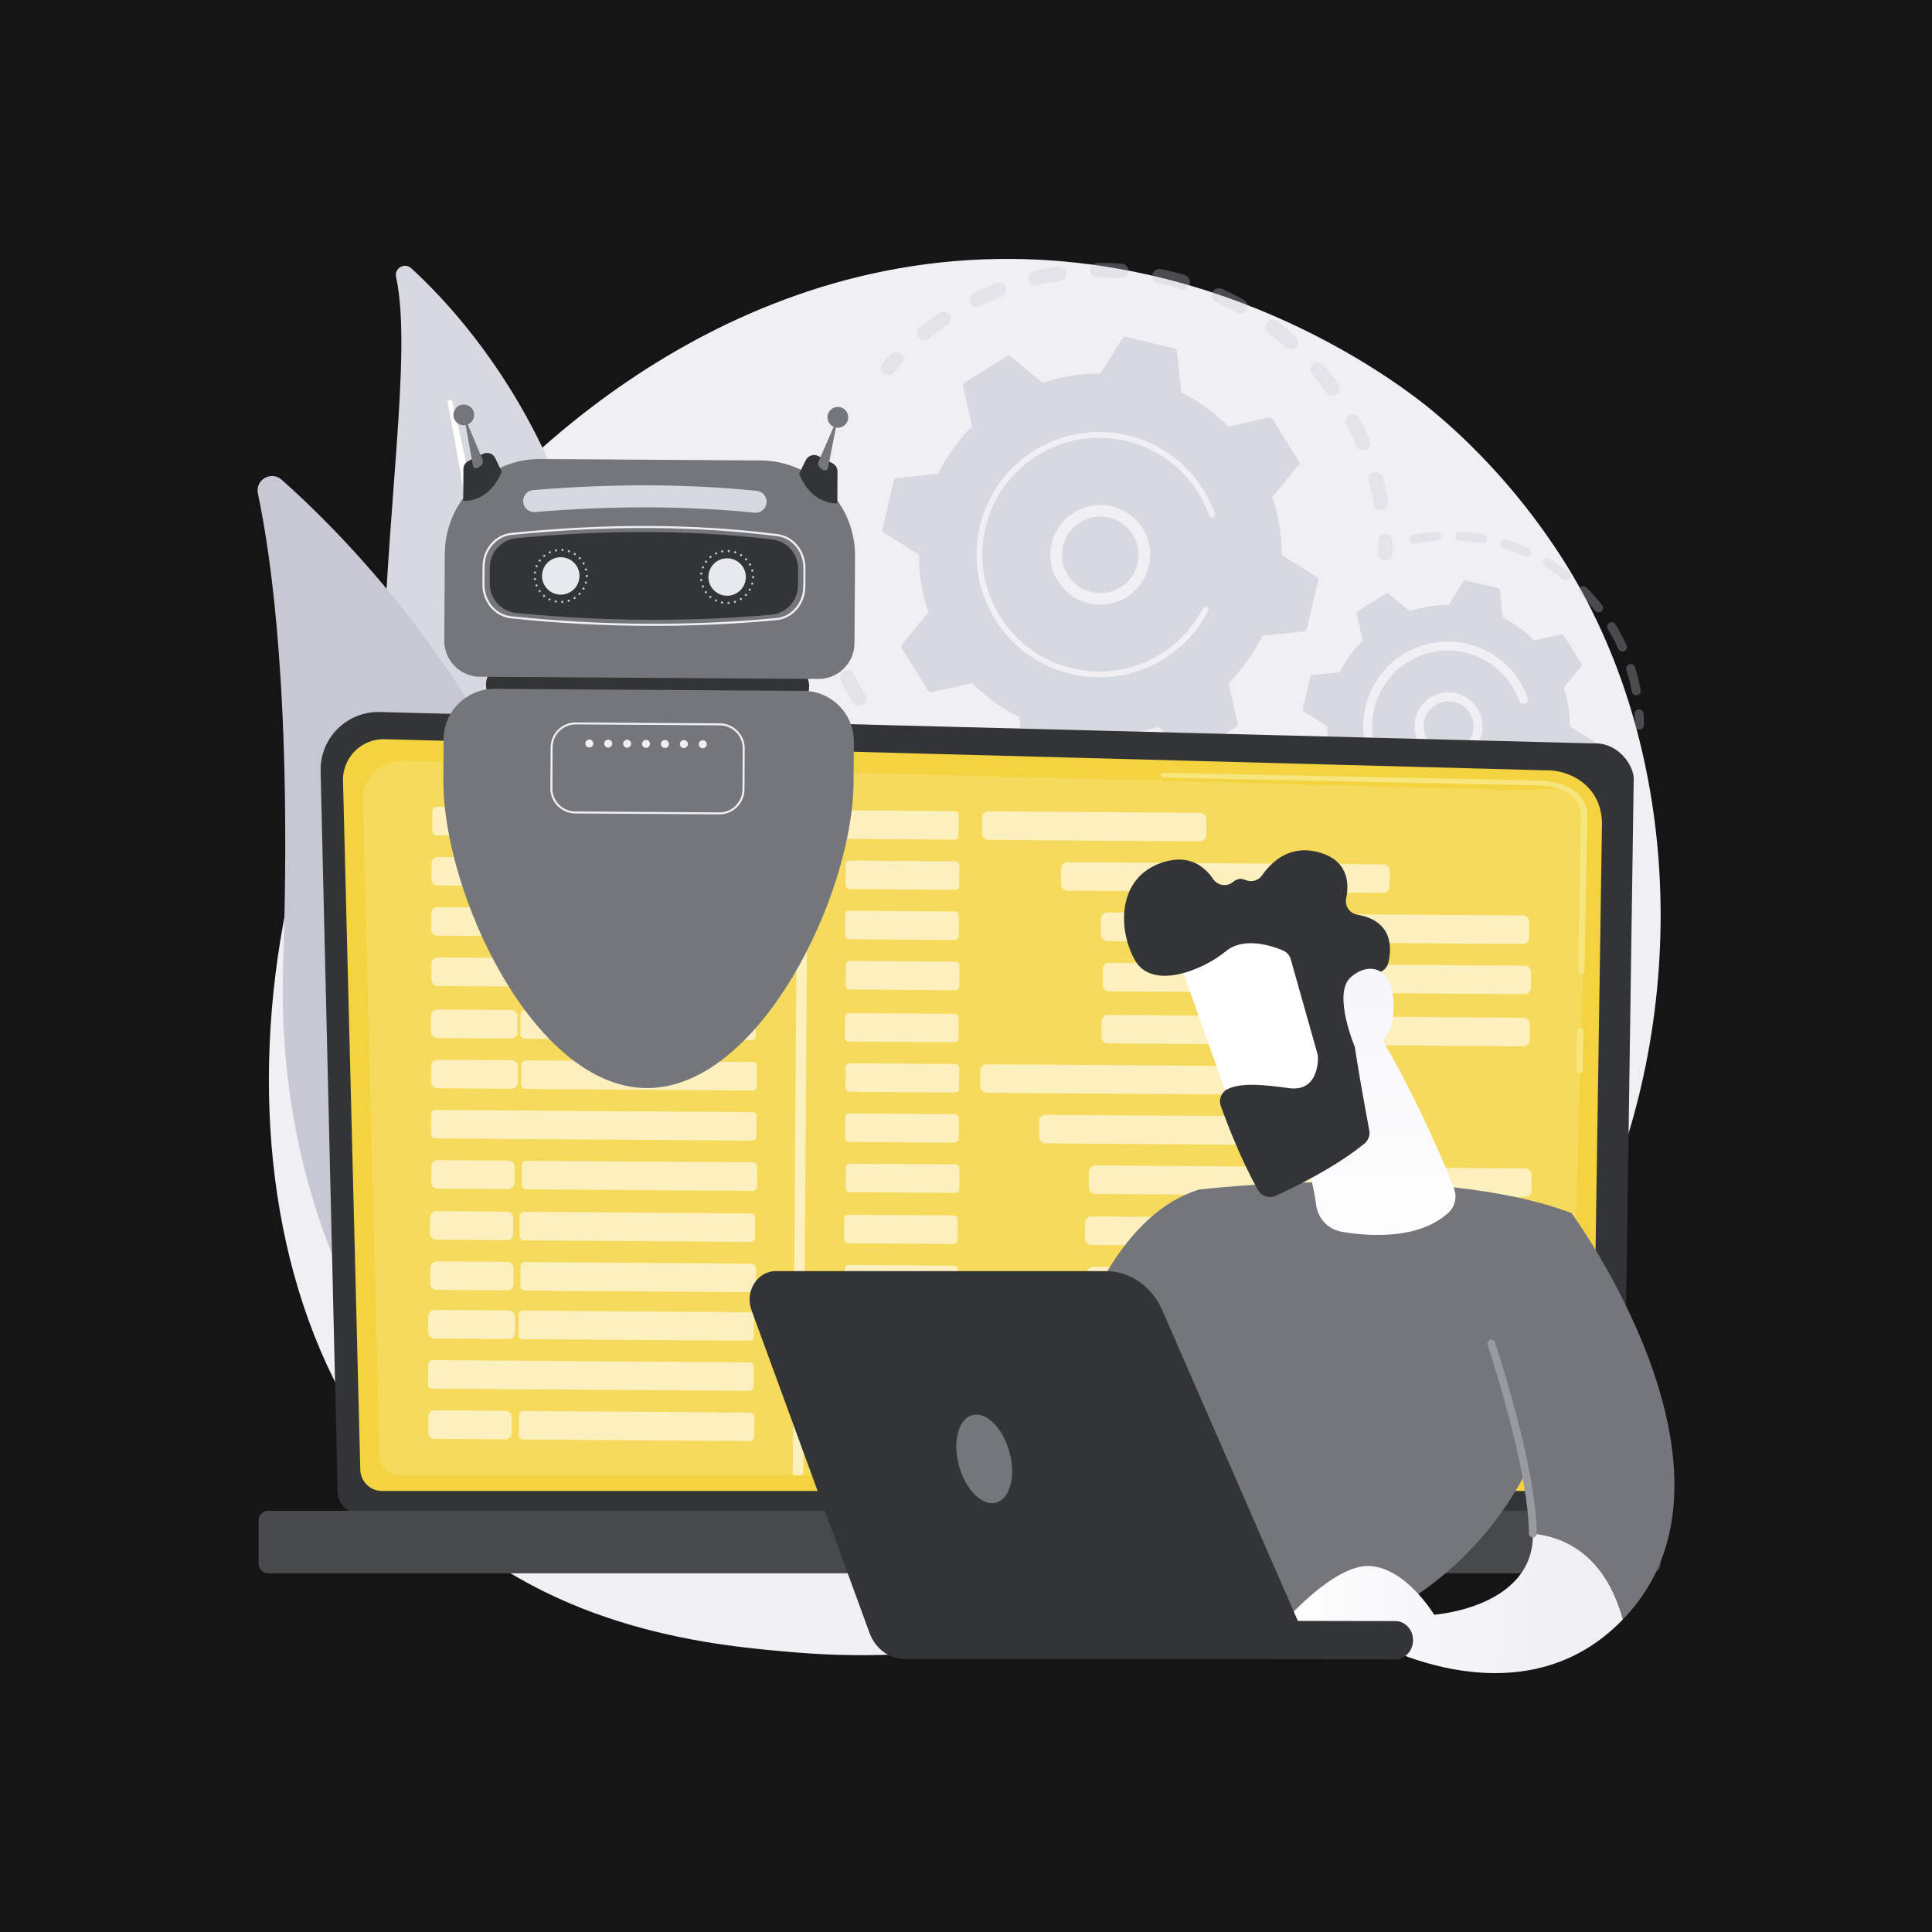 <?xml version="1.0" encoding="utf-8"?>
<!-- Generator: Adobe Illustrator 24.0.0, SVG Export Plug-In . SVG Version: 6.00 Build 0)  -->
<svg version="1.1" xmlns="http://www.w3.org/2000/svg" xmlns:xlink="http://www.w3.org/1999/xlink" x="0px" y="0px"
	 viewBox="0 0 2500 2500" style="enable-background:new 0 0 2500 2500;" xml:space="preserve">
<style type="text/css">
	.st0{fill:#151515;}
	.st1{fill:#EFEFF4;}
	.st2{fill:#D7D9E0;}
	.st3{fill:#FFFFFF;}
	.st4{fill:#C6C9D3;}
	.st5{opacity:0.3;}
	.st6{fill:#333435;}
	.st7{fill:#F3D33F;}
	.st8{opacity:0.15;fill:#FFFFFF;}
	.st9{fill:#F7E57E;}
	.st10{fill:#48494B;}
	.st11{opacity:0.6;fill:#FFFFFF;}
	.st12{clip-path:url(#SVGID_2_);fill:#74767B;}
	.st13{fill:url(#SVGID_3_);}
	.st14{fill:url(#SVGID_4_);}
	.st15{fill:#74767B;}
	.st16{fill:#979AA0;}
	.st17{fill:url(#SVGID_5_);}
	.st18{fill:url(#SVGID_6_);}
	.st19{fill:#E8E8EF;}
</style>
<g id="Background">
	<rect class="st0" width="2500" height="2500"/>
</g>
<g id="Illustration">
	<g>
		<path class="st1" d="M2073.36,1560.05c-182.44,426.44-664.03,609.6-1041.36,578.37c-103.03-8.53-310.32-25.68-472.17-178.74
			c-310.83-293.94-262.96-908.37,34.59-1270.11c38.32-46.58,303.56-358.7,716.88-354.52c302.61,3.06,515.02,174,540.84,195.3
			c32.63,26.9,104.59,90.83,169.44,192.25C2173.97,960.89,2187.37,1293.56,2073.36,1560.05z"/>
		<g>
			<path class="st2" d="M512.49,358.23c-2.43-11.23,11.16-18.89,19.64-11.13C618.21,425.9,825.64,662.54,780,1081.26
				c-57.26,525.34,54.43,715.36,191.91,830.38c0,0-187.48-52.54-307.46-245.26C369.88,1193.2,555.65,557.97,512.49,358.23z"/>
			<path class="st3" d="M579.3,521.24c11.38,58.26,21.61,116.71,29.69,175.45c8.38,58.69,14.98,117.61,19.74,176.65
				c4.53,59.05,7.95,118.18,8.85,177.36c1.17,59.18-0.21,118.34-1.8,177.73c-1.26,59.37-2.86,119.17,1.66,179.32
				c4.45,60.03,16.14,120.48,38.52,177.01c5.6,14.09,11.47,28.13,18.11,41.69c6.39,13.68,13.4,27.09,20.64,40.36
				c14.61,26.48,31.01,52.04,49.23,76.26c36.57,48.36,80.47,91.12,128.69,127.17c5.08,3.79,12.27,2.75,16.06-2.32
				c3.73-4.98,2.79-12.01-2.05-15.85l-0.03-0.03c-11.48-9.1-22.84-18.32-33.76-28.01c-5.54-4.76-10.85-9.76-16.25-14.65
				c-5.21-5.09-10.62-9.99-15.67-15.23c-20.55-20.65-39.62-42.71-56.96-66.08c-34.88-46.51-62.99-98.47-84.47-152.44
				c-10.44-27.11-18.86-54.95-25.11-83.34c-6.23-28.39-10.29-57.31-12.7-86.48c-4.83-58.37-3.73-117.58-2.9-176.95
				c0.75-59.39,1.1-119.07-1.01-178.68c-0.97-29.8-2.48-59.58-4.52-89.32c-0.94-14.87-2.16-29.73-3.35-44.58
				c-1.34-14.84-2.76-29.68-4.3-44.49c-6.27-59.26-14.35-118.31-24.29-177.02c-10.21-58.66-21.98-117.03-35.98-174.84
				c-0.4-1.65-2.06-2.67-3.72-2.27C580,518.05,578.99,519.63,579.3,521.24z"/>
		</g>
		<g>
			<g>
				<path class="st4" d="M718.76,1954.51c-6.78,20.06-31.85,26.68-47.83,12.79c-88.19-76.66-317.92-315.96-304.55-719.12
					c11.3-340.45-14.93-526.13-32.68-609.6c-3.75-17.65,17.21-29.83,30.71-17.86C513.37,752.8,964.45,1227.54,718.76,1954.51z"/>
				<path class="st3" d="M690.09,1955.3c-0.43,0.3-0.9,0.56-1.4,0.78c-4.18,1.84-9.06-0.06-10.9-4.24
					c-2.08-4.74-208.55-479.23-214.23-953.31c-0.05-4.56,3.6-8.31,8.17-8.37c4.57-0.05,8.31,3.6,8.37,8.17
					c5.63,470.63,210.75,942.14,212.82,946.85C694.55,1948.86,693.28,1953.08,690.09,1955.3z"/>
			</g>
		</g>
		<g>
			<g>
				<g class="st5">
					<path class="st4" d="M1686.48,976.21c2.9,3.77,2.54,9.21-0.99,12.55c-7.71,7.32-15.86,14.42-24.21,21.09
						c-4.06,3.25-9.99,2.59-13.23-1.48c-0.04-0.05-0.07-0.1-0.11-0.15c-3.12-4.06-2.42-9.88,1.59-13.09
						c7.93-6.34,15.67-13.08,22.99-20.03c3.77-3.58,9.73-3.43,13.31,0.34C1686.07,975.7,1686.28,975.95,1686.48,976.21z
						 M1621.08,1025.69c0.22,0.29,0.43,0.6,0.63,0.93c2.66,4.47,1.2,10.25-3.27,12.91c-9.17,5.47-18.67,10.59-28.23,15.24
						c-4.68,2.27-10.29,0.34-12.58-4.35c-2.27-4.68-0.32-10.31,4.35-12.58c9.09-4.42,18.11-9.29,26.83-14.48
						C1612.94,1020.88,1618.21,1021.96,1621.08,1025.69z M1546.41,1059.55c0.64,0.83,1.15,1.78,1.49,2.84
						c1.6,4.95-1.11,10.25-6.06,11.86c-10.14,3.28-20.55,6.16-30.94,8.56c-5.07,1.17-10.12-2-11.29-7.05
						c-1.17-5.06,1.99-10.12,7.05-11.29c9.87-2.28,19.75-5.01,29.38-8.13C1539.93,1055.07,1544.05,1056.48,1546.41,1059.55z
						 M1466.03,1075.85c1.06,1.37,1.74,3.05,1.91,4.91c0.45,5.18-3.38,9.75-8.56,10.2c-10.62,0.93-21.42,1.41-32.08,1.43
						c-5.19,0.01-9.42-4.2-9.43-9.4c-0.01-5.2,4.2-9.42,9.4-9.43c10.12-0.02,20.37-0.47,30.47-1.36
						C1461.06,1071.91,1464.13,1073.39,1466.03,1075.85z M1384.03,1073.83c1.48,1.93,2.22,4.42,1.86,7.02
						c-0.71,5.15-5.46,8.75-10.61,8.05c-10.54-1.45-21.17-3.36-31.58-5.7c-5.07-1.14-8.27-6.17-7.12-11.25
						c1.14-5.07,6.17-8.26,11.25-7.12c9.9,2.23,20,4.05,30.02,5.42C1380.4,1070.59,1382.57,1071.93,1384.03,1073.83z
						 M1304.53,1053.72c1.92,2.49,2.54,5.89,1.35,9.05c-1.83,4.87-7.26,7.33-12.12,5.5c-9.97-3.75-19.91-7.97-29.54-12.55
						c-4.7-2.24-6.69-7.85-4.45-12.55c2.23-4.69,7.85-6.69,12.55-4.45c9.15,4.35,18.59,8.37,28.06,11.93
						C1302.08,1051.29,1303.49,1052.37,1304.53,1053.72z M1076.59,793.83c0.79,1.03,1.38,2.25,1.7,3.6
						c2.29,9.85,5.04,19.73,8.18,29.37c1.61,4.94-1.09,10.26-6.03,11.86c-4.94,1.61-10.26-1.09-11.87-6.03
						c-3.31-10.15-6.21-20.56-8.62-30.93c-1.18-5.06,1.97-10.13,7.04-11.3C1070.7,789.53,1074.41,790.99,1076.59,793.83z
						 M1231.51,1016.51c2.38,3.1,2.66,7.48,0.39,10.92c-2.87,4.34-8.71,5.53-13.04,2.67c-8.89-5.87-17.64-12.2-25.99-18.82
						c-4.06-3.24-4.77-9.15-1.54-13.22c3.23-4.08,9.15-4.76,13.23-1.54c7.93,6.28,16.24,12.29,24.68,17.87
						C1230.12,1014.98,1230.89,1015.7,1231.51,1016.51z M1104.06,871.1c0.38,0.49,0.72,1.03,1,1.61
						c4.44,9.09,9.34,18.12,14.54,26.82c2.67,4.46,1.22,10.24-3.24,12.91c-4.46,2.67-10.26,1.23-12.91-3.24
						c-5.48-9.16-10.63-18.65-15.3-28.22c-2.28-4.67-0.34-10.31,4.33-12.59C1096.56,866.38,1101.39,867.62,1104.06,871.1z
						 M1168.63,963.92c2.89,3.77,2.54,9.19-0.98,12.54c-3.76,3.59-9.72,3.44-13.31-0.32c-7.34-7.71-14.45-15.83-21.13-24.16
						c-0.04-0.05-0.08-0.1-0.13-0.16c-3.11-4.05-2.43-9.86,1.58-13.07c4.06-3.25,9.98-2.6,13.23,1.45
						c6.34,7.91,13.1,15.62,20.08,22.94C1168.2,963.4,1168.42,963.66,1168.63,963.92z"/>
					<path class="st4" d="M1067.49,728.35c1.13,1.47,1.84,3.29,1.93,5.28c0.23,4.85,0.57,9.77,0.99,14.64
						c0.46,5.18-3.37,9.75-8.55,10.2c-5.18,0.46-9.76-3.37-10.2-8.55c-0.45-5.12-0.81-10.29-1.05-15.4
						c-0.25-5.19,3.76-9.6,8.95-9.85C1062.78,724.53,1065.68,725.99,1067.49,728.35z"/>
				</g>
				<g class="st5">
					<path class="st4" d="M1166.91,459.12c2.77,3.6,2.59,8.78-0.63,12.19c-3.33,3.53-6.65,7.19-9.85,10.87
						c-3.41,3.92-9.36,4.34-13.28,0.93c-3.94-3.43-4.34-9.36-0.93-13.28c3.37-3.88,6.86-7.73,10.37-11.45
						c3.57-3.78,9.53-3.95,13.31-0.38C1166.27,458.35,1166.6,458.72,1166.91,459.12z"/>
					<path class="st4" d="M1724.17,486.98c2.64,3.43,5.23,6.93,7.77,10.48c3.03,4.23,2.05,10.11-2.17,13.14
						c-4.23,3.03-10.14,2.05-13.14-2.17c-5.87-8.19-12.05-16.13-18.46-23.67c-3.36-3.97-2.88-9.9,1.08-13.27
						c3.96-3.37,9.91-2.88,13.27,1.08C1716.49,477.23,1720.41,482.08,1724.17,486.98z M1758.05,539.75
						c0.32,0.42,0.61,0.87,0.87,1.35c4.91,9.29,9.47,18.89,13.57,28.53c2.03,4.78-0.2,10.31-4.98,12.34
						c-4.79,2.03-10.33-0.2-12.35-4.98c-3.89-9.16-8.23-18.28-12.89-27.1c-2.43-4.6-0.67-10.29,3.93-12.72
						C1750.31,535,1755.31,536.18,1758.05,539.75z M1677.91,437.12c2.7,3.52,2.61,8.57-0.45,12c-3.47,3.88-9.42,4.21-13.29,0.74
						c-7.41-6.63-15.21-13.03-23.18-19.03c-4.15-3.13-4.99-9.03-1.86-13.18c3.13-4.16,9.03-4.99,13.18-1.86
						c8.39,6.31,16.61,13.06,24.42,20.04C1677.16,436.23,1677.56,436.66,1677.91,437.12z M1787.65,614.85
						c0.73,0.95,1.28,2.05,1.62,3.27c2.74,10.13,5.08,20.5,6.96,30.82c0.93,5.11-2.46,10.01-7.58,10.94
						c-5.12,0.93-10.02-2.46-10.95-7.58c-1.78-9.8-4-19.64-6.61-29.26c-1.36-5.02,1.61-10.19,6.63-11.55
						C1781.52,610.47,1785.4,611.91,1787.65,614.85z M1612.2,390.35c2.22,2.89,2.65,6.93,0.76,10.32c-2.53,4.54-8.26,6.18-12.8,3.65
						c-8.69-4.83-17.7-9.36-26.8-13.46c-4.74-2.14-6.85-7.71-4.71-12.45c2.14-4.74,7.71-6.85,12.45-4.71
						c9.58,4.32,19.07,9.08,28.22,14.17C1610.47,388.51,1611.44,389.36,1612.2,390.35z M1537.82,359.12
						c1.77,2.31,2.45,5.4,1.57,8.41c-1.47,4.99-6.71,7.83-11.7,6.36c-9.56-2.82-19.36-5.28-29.1-7.3
						c-5.09-1.05-8.37-6.03-7.31-11.12c1.05-5.09,6.03-8.36,11.13-7.31c10.26,2.12,20.57,4.71,30.63,7.68
						C1535.01,356.42,1536.65,357.6,1537.82,359.12z M1458.4,344.86c1.35,1.76,2.09,3.99,1.92,6.37c-0.35,5.19-4.84,9.11-10.03,8.75
						c-9.96-0.68-20.05-0.94-30-0.79c-5.2,0.08-9.48-4.06-9.56-9.27c-0.08-5.2,4.07-9.48,9.27-9.56c10.47-0.16,21.1,0.12,31.57,0.83
						C1454.38,341.39,1456.81,342.79,1458.4,344.86z M1377.77,348.26c0.93,1.22,1.58,2.68,1.83,4.3c0.79,5.14-2.73,9.94-7.87,10.73
						c-9.86,1.51-19.76,3.47-29.44,5.81c-5.05,1.22-10.14-1.89-11.36-6.94c-1.22-5.05,1.89-10.14,6.94-11.36
						c10.19-2.46,20.62-4.52,31-6.11C1372.38,344.14,1375.74,345.62,1377.77,348.26z M1299.82,369.28c0.53,0.68,0.96,1.45,1.29,2.3
						c1.9,4.84-0.48,10.3-5.31,12.2c-9.26,3.64-18.48,7.73-27.42,12.15c-4.66,2.3-10.31,0.38-12.61-4.27
						c-2.31-4.66-0.39-10.31,4.27-12.61c9.41-4.65,19.12-8.95,28.87-12.79C1292.9,364.69,1297.32,366.04,1299.82,369.28z
						 M1228.43,406.89c0.12,0.15,0.23,0.31,0.34,0.47c2.91,4.31,1.78,10.16-2.53,13.07c-6.08,4.11-12.11,8.45-17.91,12.92
						c-2.1,1.62-4.18,3.25-6.24,4.9c-4.05,3.26-9.98,2.61-13.23-1.44c-3.38-4.04-2.61-9.98,1.44-13.23
						c2.16-1.74,4.35-3.46,6.56-5.16c6.11-4.69,12.45-9.27,18.85-13.59C1219.85,402.03,1225.43,402.97,1228.43,406.89z"/>
					<path class="st4" d="M1800,694.85c1.14,1.48,1.85,3.32,1.94,5.33c0.22,5.09,0.33,10.28,0.34,15.43c0.01,5.2-4.2,9.42-9.4,9.43
						c-5.2,0-9.42-4.2-9.43-9.4c-0.01-4.89-0.11-9.82-0.32-14.66c-0.22-5.19,3.81-9.58,9-9.8
						C1795.31,691.04,1798.19,692.5,1800,694.85z"/>
				</g>
				<g>
					<path class="st2" d="M1705.67,751.3c0.43-1.83-0.35-3.73-1.93-4.73l-45.28-28.59c0.03-25.01-3.93-50.2-12.12-74.6l33.84-41.46
						c1.19-1.45,1.32-3.5,0.33-5.1l-33.8-54.62c-0.99-1.6-2.88-2.39-4.71-1.98l-52.2,11.79c-18.18-18.22-38.96-33-61.35-44.13
						l-5.39-53.28c-0.19-1.87-1.54-3.41-3.37-3.84l-62.52-14.72c-1.83-0.43-3.73,0.35-4.73,1.93l-28.59,45.28
						c-25.01-0.03-50.2,3.93-74.6,12.12l-41.46-33.84c-1.45-1.19-3.5-1.32-5.1-0.33l-54.62,33.8c-1.6,0.99-2.39,2.88-1.98,4.71
						l11.79,52.2c-18.22,18.18-33,38.96-44.13,61.35l-53.28,5.39c-1.87,0.19-3.41,1.54-3.84,3.37l-14.72,62.52
						c-0.43,1.83,0.35,3.73,1.93,4.73l45.28,28.59c-0.03,25.01,3.93,50.2,12.12,74.6l-33.84,41.46c-1.19,1.45-1.32,3.5-0.33,5.1
						l33.8,54.62c0.99,1.6,2.88,2.39,4.71,1.98l52.2-11.79c18.18,18.22,38.96,33,61.35,44.13l5.39,53.28
						c0.19,1.87,1.54,3.41,3.37,3.84l62.52,14.72c1.83,0.43,3.73-0.35,4.73-1.93l28.59-45.28c25.01,0.03,50.2-3.93,74.6-12.13
						l41.46,33.84c1.45,1.19,3.5,1.32,5.1,0.33l54.62-33.8c1.6-0.99,2.39-2.88,1.98-4.71l-11.79-52.2
						c18.22-18.18,33-38.96,44.13-61.35l53.28-5.39c1.87-0.19,3.41-1.54,3.84-3.37L1705.67,751.3z"/>
					<g>
						<path class="st1" d="M1475.02,678.62c19.18,24.96,17.69,60.95-4.85,84.22c-24.77,25.58-65.72,26.23-91.3,1.47
							c-12.39-12-19.37-28.1-19.64-45.34c-0.28-17.24,6.18-33.56,18.18-45.95c24.77-25.58,65.72-26.23,91.3-1.47
							C1471.01,673.78,1473.12,676.15,1475.02,678.62z M1384.46,748.01c1.48,1.93,3.11,3.76,4.89,5.48
							c19.61,18.99,51.01,18.48,70-1.12c18.99-19.61,18.5-51.01-1.12-70c-19.61-18.99-51.01-18.48-70,1.12
							c-9.2,9.5-14.15,22.01-13.94,35.23C1374.47,729.47,1378.03,739.64,1384.46,748.01z"/>
					</g>
					<path class="st1" d="M1548.16,620.76c3.29,4.29,6.39,8.76,9.27,13.42l0,0c0.91,1.47,1.79,2.95,2.65,4.44
						c4.24,7.37,7.89,15.07,10.89,22.98c0.04,0.11,0.08,0.22,0.12,0.32c0.11,0.31,0.23,0.61,0.34,0.92c0.22,0.6,0.44,1.2,0.65,1.79
						c0.56,1.58,0.01,3.28-1.25,4.25c-0.31,0.24-0.66,0.43-1.04,0.56c-1.96,0.7-4.11-0.33-4.81-2.29
						c-3.59-10.08-8.29-19.84-13.97-29.02c-28.19-45.57-76.83-70.93-126.82-71.6c-27.8-0.37-56.02,6.9-81.36,22.58
						c-4.44,2.75-8.72,5.7-12.81,8.85c-27.51,21.14-46.76,50.86-54.81,85.09c-9.26,39.32-2.65,79.89,18.61,114.24
						c43.91,70.93,137.27,92.89,208.17,49.01c4.37-2.71,8.59-5.62,12.64-8.74c17.55-13.49,31.95-30.67,42.11-50.35
						c0.26-0.51,0.62-0.93,1.05-1.26c1.12-0.86,2.68-1.05,4.02-0.36c1.85,0.96,2.58,3.22,1.62,5.07
						c-10.67,20.67-25.79,38.7-44.21,52.86c-4.25,3.27-8.68,6.33-13.27,9.17c-74.44,46.07-172.49,22.96-218.54-51.45
						c-22.32-36.06-29.25-78.65-19.53-119.93c8.46-35.94,28.66-67.13,57.54-89.33c4.29-3.3,8.78-6.4,13.44-9.29
						c36.06-22.32,78.65-29.25,119.93-19.54C1494.77,571.65,1525.97,591.87,1548.16,620.76z"/>
				</g>
			</g>
			<g>
				<g class="st5">
					<path class="st4" d="M2078.92,1079.81c1.53,1.99,1.64,4.83,0.08,6.97c-2.91,3.99-5.98,7.94-9.12,11.75
						c-2.04,2.48-5.71,2.83-8.19,0.78c-2.49-2.04-2.83-5.71-0.78-8.19c3-3.63,5.92-7.4,8.7-11.2c1.89-2.59,5.53-3.16,8.12-1.27
						C2078.2,1078.99,2078.59,1079.38,2078.92,1079.81z"/>
					<path class="st4" d="M2049.36,1113.37c1.8,2.34,1.57,5.7-0.62,7.76c-6.18,5.84-12.73,11.42-19.46,16.6
						c-1.42,1.09-2.85,2.17-4.3,3.23c-2.59,1.9-6.24,1.14-8.13-1.24c-1.9-2.59-1.35-6.23,1.24-8.13c1.39-1.02,2.76-2.05,4.11-3.09
						c6.43-4.94,12.67-10.26,18.57-15.83c2.34-2.21,6.01-2.1,8.22,0.23C2049.11,1113.07,2049.24,1113.22,2049.36,1113.37z
						 M2000.72,1149.13c0.17,0.22,0.33,0.45,0.46,0.7c1.57,2.8,0.58,6.35-2.22,7.92c-8.98,5.05-18.35,9.59-27.85,13.49
						c-2.97,1.22-6.37-0.22-7.59-3.17c-1.22-2.97,0.2-6.36,3.17-7.59c9.07-3.72,18.01-8.05,26.57-12.86
						C1995.82,1146.18,1998.99,1146.88,2000.72,1149.13z M1944.86,1172.03c0.45,0.58,0.79,1.27,1,2.02c0.84,3.1-0.99,6.29-4.09,7.13
						c-9.93,2.69-20.14,4.79-30.34,6.23c-3.18,0.45-6.12-1.76-6.57-4.94c-0.45-3.18,1.76-6.12,4.94-6.57
						c9.73-1.38,19.46-3.37,28.92-5.94C1941.07,1169.32,1943.47,1170.22,1944.86,1172.03z M1885.08,1180.49
						c0.73,0.95,1.17,2.14,1.2,3.44c0.05,3.21-2.51,5.86-5.72,5.91c-10.31,0.17-20.71-0.29-30.93-1.38c-3.19-0.34-5.5-3.21-5.16-6.4
						c0.34-3.19,3.2-5.5,6.4-5.16c9.74,1.04,19.67,1.49,29.49,1.32C1882.28,1178.18,1884,1179.08,1885.08,1180.49z M1825.05,1174.1
						c1.02,1.33,1.46,3.1,1.05,4.87c-0.73,3.13-3.85,5.07-6.98,4.34c-10.02-2.34-20-5.31-29.65-8.85c-3.02-1.1-4.57-4.44-3.46-7.46
						s4.45-4.57,7.46-3.46c9.21,3.37,18.72,6.21,28.29,8.44C1823.12,1172.3,1824.26,1173.07,1825.05,1174.1z M1768.39,1153.33
						c1.33,1.73,1.62,4.13,0.56,6.2c-1.47,2.85-4.97,3.98-7.83,2.52c-9.16-4.7-18.1-10.02-26.59-15.81
						c-2.65-1.82-3.33-5.43-1.53-8.08c1.81-2.65,5.43-3.34,8.08-1.53c8.09,5.52,16.62,10.59,25.35,15.07
						C1767.23,1152.11,1767.89,1152.67,1768.39,1153.33z M1718.55,1119.35c1.66,2.16,1.62,5.26-0.25,7.38
						c-2.12,2.41-5.8,2.64-8.21,0.52c-7.7-6.78-15.07-14.14-21.91-21.86c-2.09-2.44-1.9-6.08,0.5-8.21c2.4-2.13,6.08-1.91,8.21,0.5
						c6.52,7.37,13.55,14.39,20.89,20.85C1718.07,1118.78,1718.32,1119.06,1718.55,1119.35z M1662.96,1048.22
						c0.2,0.27,0.39,0.56,0.55,0.87c3.91,7.52,8.3,14.96,13.05,22.11c0.71,1.09,1.43,2.15,2.15,3.19c1.82,2.65,1.16,6.27-1.49,8.09
						c-2.65,1.83-6.35,1.2-8.09-1.49c-0.77-1.12-1.53-2.24-2.28-3.38c-4.96-7.47-9.56-15.27-13.66-23.16
						c-1.48-2.85-0.37-6.36,2.48-7.84C1658.21,1045.29,1661.28,1046.02,1662.96,1048.22z"/>
				</g>
				<g class="st5">
					<path class="st4" d="M2073.12,783.04c1.93,2.52,1.49,6.13-1.01,8.11c-2.52,1.99-6.18,1.56-8.16-0.96
						c-5.99-7.59-12.49-14.88-19.33-21.66c-2.24-2.27-2.3-5.94-0.03-8.22c2.26-2.28,5.94-2.29,8.22-0.03
						c7.17,7.12,13.99,14.76,20.26,22.71C2073.09,783,2073.11,783.02,2073.12,783.04z M2090.11,807.46
						c0.13,0.17,0.25,0.34,0.36,0.52c5.28,8.64,10.08,17.69,14.28,26.89c1.33,2.92,0.05,6.37-2.88,7.7
						c-2.93,1.34-6.37,0.03-7.71-2.87c-4.01-8.78-8.59-17.42-13.62-25.66c-1.67-2.74-0.81-6.32,1.93-7.99
						C2085.04,804.48,2088.33,805.14,2090.11,807.46z M2030.97,741.23c1.57,2.04,1.64,4.96-0.02,7.1c-1.96,2.54-5.61,3-8.15,1.04
						c-7.65-5.92-15.73-11.42-24-16.35c-2.76-1.66-3.66-5.21-2.01-7.97c1.64-2.76,5.21-3.66,7.97-2.02
						c8.68,5.17,17.14,10.94,25.16,17.14C2030.33,740.49,2030.68,740.85,2030.97,741.23z M2114.73,861.52
						c0.4,0.52,0.72,1.13,0.94,1.79c3.05,9.66,5.53,19.61,7.37,29.56c0.59,3.16-1.5,6.19-4.66,6.78c-3.15,0.58-6.18-1.51-6.77-4.66
						c-1.76-9.49-4.12-18.97-7.02-28.18c-0.96-3.06,0.74-6.33,3.8-7.29C2110.77,858.76,2113.29,859.64,2114.73,861.52z
						 M1979.97,710.85c1.25,1.63,1.6,3.88,0.71,5.89c-1.3,2.94-4.73,4.27-7.67,2.97c-8.82-3.9-17.98-7.3-27.22-10.1
						c-3.08-0.93-4.81-4.18-3.88-7.25c0.93-3.07,4.18-4.81,7.25-3.88c9.69,2.94,19.29,6.5,28.54,10.59
						C1978.64,709.49,1979.4,710.11,1979.97,710.85z M1923.17,693.6c0.96,1.25,1.41,2.88,1.12,4.55c-0.56,3.16-3.57,5.28-6.73,4.72
						c-9.53-1.67-19.24-2.78-28.86-3.3c-3.21-0.17-5.67-2.92-5.5-6.12c0.17-3.21,2.91-5.66,6.11-5.49
						c10.09,0.54,20.27,1.7,30.25,3.46C1921.06,691.68,1922.32,692.48,1923.17,693.6z M1863.87,690.44
						c0.67,0.88,1.11,1.96,1.19,3.15c0.22,3.2-2.2,5.98-5.41,6.2c-9.65,0.65-19.34,1.9-28.8,3.72c-3.15,0.6-6.2-1.46-6.8-4.61
						c-0.61-3.15,1.46-6.2,4.61-6.81c9.92-1.9,20.09-3.22,30.21-3.91C1860.88,688.04,1862.72,688.95,1863.87,690.44z"/>
					<path class="st4" d="M2125.58,920.19c0.68,0.89,1.12,1.98,1.19,3.19c0.3,4.97,0.45,9.97,0.46,14.86c0,3.21-2.6,5.82-5.81,5.82
						c-3.2-0.01-5.81-2.6-5.82-5.81c0-4.67-0.15-9.43-0.44-14.17c-0.19-3.21,2.25-5.96,5.45-6.15
						C2122.62,917.81,2124.44,918.71,2125.58,920.19z"/>
				</g>
				<g>
					<path class="st2" d="M2063.07,962.12c0.29-1.22-0.23-2.49-1.29-3.16l-30.3-19.13c0.02-16.73-2.63-33.59-8.11-49.92l22.64-27.74
						c0.79-0.97,0.88-2.34,0.22-3.41l-22.62-36.55c-0.66-1.07-1.93-1.6-3.15-1.32l-34.93,7.89c-12.16-12.19-26.07-22.08-41.05-29.53
						l-3.61-35.65c-0.13-1.25-1.03-2.28-2.25-2.57l-41.84-9.85c-1.22-0.29-2.49,0.23-3.16,1.29l-19.13,30.3
						c-16.73-0.02-33.59,2.63-49.92,8.11l-27.74-22.64c-0.97-0.79-2.34-0.88-3.41-0.22l-36.55,22.62c-1.07,0.66-1.6,1.93-1.32,3.15
						l7.89,34.93c-12.19,12.16-22.08,26.07-29.53,41.05l-35.65,3.61c-1.25,0.13-2.28,1.03-2.57,2.25l-9.85,41.84
						c-0.29,1.22,0.23,2.49,1.29,3.16l30.3,19.13c-0.02,16.73,2.63,33.59,8.11,49.92l-22.64,27.74c-0.79,0.97-0.88,2.34-0.22,3.41
						l22.62,36.55c0.66,1.07,1.93,1.6,3.15,1.32l34.93-7.89c12.16,12.19,26.07,22.08,41.05,29.53l3.61,35.65
						c0.13,1.25,1.03,2.28,2.25,2.57l41.84,9.85c1.22,0.29,2.49-0.23,3.16-1.29l19.13-30.3c16.73,0.02,33.59-2.63,49.92-8.11
						l27.74,22.64c0.97,0.79,2.34,0.88,3.41,0.22l36.55-22.62c1.07-0.66,1.6-1.93,1.32-3.15l-7.89-34.93
						c12.19-12.16,22.08-26.07,29.53-41.05l35.65-3.61c1.25-0.13,2.28-1.03,2.57-2.25L2063.07,962.12z"/>
					<g>
						<path class="st1" d="M1909.39,913.06c5.71,7.44,8.88,16.47,9.04,26.02c0.19,11.75-4.21,22.86-12.38,31.3
							c-16.86,17.42-44.76,17.87-62.19,1c-17.41-16.92-17.87-44.77-1-62.19c8.17-8.44,19.14-13.19,30.89-13.38
							c11.75-0.19,22.87,4.21,31.3,12.38C1906.62,909.73,1908.07,911.35,1909.39,913.06z M1848.78,959.49
							c0.95,1.24,2.01,2.42,3.16,3.55c12.82,12.41,33.34,12.08,45.75-0.74c6.01-6.21,9.25-14.38,9.11-23.02
							c-0.14-8.64-3.64-16.7-9.84-22.72l0,0c-6.21-6.01-14.39-9.25-23.02-9.11c-8.64,0.14-16.71,3.63-22.72,9.84
							C1839.92,928.94,1839.18,946.98,1848.78,959.49z"/>
					</g>
					<path class="st1" d="M1960.35,872.85c2.24,2.92,4.35,5.97,6.33,9.16c3.93,6.34,7.21,13.08,9.77,20.07
						c0.11,0.31,0.23,0.63,0.34,0.94c0.87,2.43,0.02,5.06-1.93,6.56c-0.47,0.36-1.01,0.66-1.6,0.87c-3.02,1.08-6.34-0.51-7.42-3.53
						c-2.33-6.54-5.37-12.86-9.04-18.78l0,0c-0.2-0.33-0.41-0.65-0.61-0.97c-8.81-13.94-20.77-25.16-34.8-32.98
						c-7.62-4.25-15.85-7.49-24.54-9.62c-0.07-0.02-0.14-0.03-0.21-0.05c-0.22-0.05-0.43-0.11-0.65-0.15
						c-25.45-5.99-51.72-1.71-73.95,12.05c-2.88,1.78-5.64,3.69-8.29,5.72c-17.81,13.69-30.27,32.93-35.49,55.09
						c-5.99,25.45-1.71,51.72,12.05,73.95c13.76,22.22,35.36,37.78,60.81,43.78c25.45,5.99,51.72,1.71,73.95-12.05
						c2.83-1.75,5.56-3.64,8.18-5.65c11.36-8.73,20.69-19.85,27.26-32.6c0.41-0.79,0.96-1.44,1.62-1.94
						c1.73-1.33,4.14-1.63,6.21-0.56c2.85,1.48,3.97,4.98,2.5,7.84c-7.36,14.26-17.79,26.7-30.5,36.47
						c-2.94,2.26-5.99,4.37-9.15,6.33c-24.88,15.4-54.26,20.18-82.74,13.48c-28.47-6.71-52.65-24.07-68.03-48.97
						c-15.4-24.88-20.18-54.26-13.48-82.74c5.83-24.79,19.77-46.31,39.7-61.63c2.96-2.27,6.05-4.41,9.27-6.41
						C1864.07,816.71,1926.56,828.87,1960.35,872.85z"/>
				</g>
			</g>
		</g>
		<g>
			<path class="st6" d="M436.9,1929.68c0,16.3,13.35,29.64,29.67,29.64H2071c16.32,0,29.67-13.34,29.67-29.64l13.35-922.02
				c0-16.3-19.21-48.13-54.41-45.74L491.58,921.35c-20.48-0.53-40.27,7.35-54.77,21.8c-14.5,14.45-22.43,34.21-21.95,54.67
				L436.9,1929.68z"/>
			<path class="st7" d="M466.19,1901.24c0,15.44,12.63,28.07,28.07,28.07H2032.3c15.44,0,28.07-12.63,28.07-28.07l12.6-837.02
				c-1.48-50.37-45.64-68.47-72.41-67.4L497.75,956.5c-14.38-0.39-28.29,5.16-38.48,15.32c-10.19,10.16-15.79,24.07-15.43,38.45
				L466.19,1901.24z"/>
			<path class="st8" d="M490.91,1882.83c0,14.68,12.2,26.7,27.12,26.7h1485.76c14.91,0,27.12-12.01,27.12-26.7l23.22-826.42
				c-1.43-47.91-55.15-34.77-81.01-33.76L521.4,984.31c-13.9-0.37-27.33,4.9-37.17,14.57c-9.84,9.66-15.25,22.89-14.91,36.57
				L490.91,1882.83z"/>
			<g>
				<path class="st9" d="M2043.75,1388.57c-0.02,0-0.04,0-0.06,0c-2.27-0.03-4.09-1.47-4.05-3.22l1-52.38
					c0.03-1.74,1.87-3.13,4.11-3.13c0.02,0,0.04,0,0.06,0c2.27,0.03,4.09,1.47,4.05,3.22l-1,52.38
					C2047.83,1387.18,2046,1388.57,2043.75,1388.57z"/>
				<path class="st9" d="M2046.2,1260.22c-0.02,0-0.04,0-0.06,0c-2.27-0.03-4.09-1.47-4.05-3.22l3.82-200.61
					c-0.07-11.92-4.76-21.43-13.93-28.21c-17.13-12.66-44.32-12.01-45.46-11.97l-480.33-9.94c-2.27-0.04-4.06-1.51-4-3.26
					c0.06-1.75,1.8-3.24,4.22-3.09l480.05,9.94c2.99-0.14,31.94-0.52,51.22,13.73c10.85,8.02,16.39,19.07,16.47,32.83l-3.82,200.68
					C2050.27,1258.82,2048.44,1260.22,2046.2,1260.22z"/>
			</g>
			<path class="st10" d="M347.09,2035.86h1789.32c6.85,0,12.46-5.61,12.46-12.46v-56.1c0-6.85-5.61-12.46-12.46-12.46H347.09
				c-6.85,0-12.46,5.61-12.46,12.46v56.1C334.63,2030.25,340.24,2035.86,347.09,2035.86z"/>
			<g>
				<path class="st11" d="M972.7,1083.85l-408-2.86c-3.01-0.02-5.43-2.48-5.41-5.48l0.18-26.05c0.02-3.01,2.48-5.43,5.48-5.41
					l408,2.86c3.01,0.02,5.43,2.48,5.41,5.48l-0.18,26.05C978.16,1081.45,975.7,1083.87,972.7,1083.85z"/>
				<path class="st11" d="M1235.12,1086.49l-136.53-0.96c-2.89-0.02-5.21-2.38-5.19-5.26l0.19-26.49c0.02-2.89,2.38-5.21,5.26-5.19
					l136.53,0.96c2.89,0.02,5.21,2.38,5.19,5.26l-0.19,26.49C1240.36,1084.19,1238.01,1086.51,1235.12,1086.49z"/>
				<path class="st11" d="M1552.61,1088.72l-273.67-1.92c-4.59-0.03-8.28-3.78-8.25-8.36l0.14-20.33c0.03-4.59,3.78-8.28,8.36-8.25
					l273.67,1.92c4.59,0.03,8.28,3.78,8.25,8.36l-0.14,20.33C1560.95,1085.06,1557.2,1088.75,1552.61,1088.72z"/>
				<path class="st11" d="M662.15,1146.6l-95.68-0.67c-4.59-0.03-8.28-3.78-8.25-8.36l0.14-20.33c0.03-4.59,3.78-8.28,8.36-8.25
					l95.68,0.67c4.59,0.03,8.28,3.78,8.25,8.36l-0.14,20.33C670.48,1142.94,666.74,1146.63,662.15,1146.6z"/>
				<path class="st11" d="M973.07,1148.84l-293.75-2.06c-3.01-0.02-5.43-2.48-5.41-5.48l0.18-26.05c0.02-3.01,2.48-5.43,5.48-5.41
					l293.75,2.06c3.01,0.02,5.43,2.48,5.41,5.48l-0.18,26.05C978.53,1146.44,976.08,1148.86,973.07,1148.84z"/>
				<path class="st11" d="M1235.85,1151.48l-136.53-0.96c-2.89-0.02-5.21-2.38-5.19-5.26l0.19-26.49c0.02-2.89,2.38-5.21,5.26-5.19
					l136.53,0.96c2.89,0.02,5.21,2.38,5.19,5.26l-0.19,26.49C1241.09,1149.18,1238.73,1151.5,1235.85,1151.48z"/>
				<path class="st11" d="M1789.82,1155.36l-408.64-2.86c-4.59-0.03-8.28-3.78-8.25-8.36l0.14-20.33c0.03-4.59,3.78-8.28,8.36-8.25
					l408.64,2.86c4.59,0.03,8.28,3.78,8.25,8.36l-0.14,20.33C1798.15,1151.7,1794.4,1155.39,1789.82,1155.36z"/>
				<path class="st11" d="M661.61,1211.48l-95.68-0.67c-4.59-0.03-8.28-3.78-8.25-8.36l0.14-20.33c0.03-4.59,3.78-8.28,8.36-8.25
					l95.68,0.67c4.59,0.03,8.28,3.78,8.25,8.36l-0.14,20.33C669.94,1207.82,666.2,1211.51,661.61,1211.48z"/>
				<path class="st11" d="M972.47,1213.73l-293.75-2.06c-3.01-0.02-5.43-2.48-5.41-5.48l0.18-26.05c0.02-3.01,2.48-5.43,5.48-5.41
					l293.75,2.06c3.01,0.02,5.43,2.48,5.41,5.48l-0.18,26.05C977.93,1211.33,975.48,1213.75,972.47,1213.73z"/>
				<path class="st11" d="M1235.29,1216.37l-136.53-0.96c-2.89-0.02-5.21-2.38-5.19-5.26l0.19-26.49c0.02-2.89,2.38-5.21,5.26-5.19
					l136.53,0.96c2.89,0.02,5.21,2.38,5.19,5.26l-0.19,26.49C1240.53,1214.07,1238.17,1216.39,1235.29,1216.37z"/>
				<path class="st11" d="M1970.28,1221.52l-537.52-3.76c-4.59-0.03-8.28-3.78-8.25-8.36l0.14-20.33c0.03-4.59,3.78-8.28,8.36-8.25
					l537.52,3.76c4.59,0.03,8.28,3.78,8.25,8.36l-0.14,20.33C1978.61,1217.86,1974.87,1221.55,1970.28,1221.52z"/>
				<path class="st11" d="M662.06,1276.47l-95.68-0.67c-4.59-0.03-8.28-3.78-8.25-8.36l0.14-20.33c0.03-4.59,3.78-8.28,8.36-8.25
					l95.68,0.67c4.59,0.03,8.28,3.78,8.25,8.36l-0.14,20.33C670.39,1272.81,666.65,1276.5,662.06,1276.47z"/>
				<path class="st11" d="M973.62,1278.72l-293.75-2.06c-3.01-0.02-5.43-2.48-5.41-5.48l0.18-26.05c0.02-3.01,2.48-5.43,5.48-5.41
					l293.75,2.06c3.01,0.02,5.43,2.48,5.41,5.48l-0.18,26.05C979.08,1276.32,976.62,1278.74,973.62,1278.72z"/>
				<path class="st11" d="M1236.01,1281.36l-136.53-0.96c-2.89-0.02-5.21-2.38-5.19-5.26l0.19-26.49c0.02-2.89,2.38-5.21,5.26-5.19
					l136.53,0.96c2.89,0.02,5.21,2.38,5.19,5.26l-0.19,26.49C1241.25,1279.06,1238.9,1281.38,1236.01,1281.36z"/>
				<path class="st11" d="M1972.74,1286.52l-537.52-3.76c-4.59-0.03-8.28-3.78-8.25-8.36l0.14-20.33c0.03-4.59,3.78-8.28,8.36-8.25
					l537.52,3.76c4.59,0.03,8.28,3.78,8.25,8.36l-0.14,20.33C1981.07,1282.86,1977.33,1286.55,1972.74,1286.52z"/>
				<path class="st11" d="M661.25,1343.9l-95.68-0.67c-4.59-0.03-8.28-3.78-8.25-8.36l0.14-20.33c0.03-4.59,3.78-8.28,8.36-8.25
					l95.68,0.67c4.59,0.03,8.28,3.78,8.25,8.36l-0.14,20.33C669.58,1340.23,665.83,1343.93,661.25,1343.9z"/>
				<path class="st11" d="M972.54,1346.14l-293.75-2.06c-3.01-0.02-5.43-2.48-5.41-5.48l0.18-26.05c0.02-3.01,2.48-5.43,5.48-5.41
					l293.75,2.06c3.01,0.02,5.43,2.48,5.41,5.48l-0.18,26.05C978,1343.74,975.55,1346.16,972.54,1346.14z"/>
				<path class="st11" d="M1235.09,1348.78l-136.53-0.96c-2.89-0.02-5.21-2.38-5.19-5.26l0.19-26.49c0.02-2.89,2.38-5.21,5.26-5.19
					l136.53,0.96c2.89,0.02,5.21,2.38,5.19,5.26l-0.19,26.49C1240.33,1346.48,1237.98,1348.8,1235.09,1348.78z"/>
				<path class="st11" d="M1971.17,1353.94l-537.52-3.76c-4.59-0.03-8.28-3.78-8.25-8.36l0.14-20.33c0.03-4.59,3.78-8.28,8.36-8.25
					l537.52,3.76c4.59,0.03,8.28,3.78,8.25,8.36l-0.14,20.33C1979.5,1350.28,1975.75,1353.97,1971.17,1353.94z"/>
				<path class="st11" d="M661.7,1408.88l-95.68-0.67c-4.59-0.03-8.28-3.78-8.25-8.36l0.14-20.33c0.03-4.59,3.78-8.28,8.36-8.25
					l95.68,0.67c4.59,0.03,8.28,3.78,8.25,8.36l-0.14,20.33C670.03,1405.22,666.28,1408.92,661.7,1408.88z"/>
				<path class="st11" d="M973.69,1411.14l-293.75-2.06c-3.01-0.02-5.43-2.48-5.41-5.48l0.18-26.05c0.02-3.01,2.48-5.43,5.48-5.41
					l293.75,2.06c3.01,0.02,5.43,2.48,5.41,5.48l-0.18,26.05C979.15,1408.74,976.69,1411.16,973.69,1411.14z"/>
				<path class="st11" d="M1235.82,1413.77l-136.53-0.96c-2.89-0.02-5.21-2.38-5.19-5.26l0.19-26.49c0.02-2.89,2.38-5.21,5.26-5.19
					l136.53,0.96c2.89,0.02,5.21,2.38,5.19,5.26l-0.19,26.49C1241.06,1411.47,1238.7,1413.79,1235.82,1413.77z"/>
				<path class="st11" d="M1599.54,1416.32l-322.89-2.26c-4.59-0.03-8.28-3.78-8.25-8.36l0.14-20.33c0.03-4.59,3.78-8.28,8.36-8.25
					l322.89,2.26c4.59,0.03,8.28,3.78,8.25,8.36l-0.14,20.33C1607.87,1412.66,1604.12,1416.35,1599.54,1416.32z"/>
				<path class="st11" d="M973.31,1476.02l-410.28-2.87c-3.01-0.02-5.43-2.48-5.41-5.48l0.18-26.05c0.02-3.01,2.48-5.43,5.48-5.41
					l410.28,2.87c3.01,0.02,5.43,2.48,5.41,5.48l-0.18,26.05C978.77,1473.62,976.32,1476.04,973.31,1476.02z"/>
				<path class="st11" d="M1235.26,1478.66l-136.53-0.96c-2.89-0.02-5.21-2.38-5.19-5.26l0.19-26.49c0.02-2.89,2.38-5.21,5.26-5.19
					l136.53,0.96c2.89,0.02,5.21,2.38,5.19,5.26l-0.19,26.49C1240.5,1476.36,1238.14,1478.68,1235.26,1478.66z"/>
				<path class="st11" d="M1759.36,1482.33l-406.65-2.85c-4.59-0.03-8.28-3.78-8.25-8.36l0.14-20.33c0.03-4.59,3.78-8.28,8.36-8.25
					l406.65,2.85c4.59,0.03,8.28,3.78,8.25,8.36l-0.14,20.33C1767.69,1478.67,1763.95,1482.36,1759.36,1482.33z"/>
				<path class="st11" d="M657.38,1538.73l-91.19-0.64c-4.59-0.03-8.28-3.78-8.25-8.36l0.14-20.33c0.03-4.59,3.78-8.28,8.36-8.25
					l91.19,0.64c4.59,0.03,8.28,3.78,8.25,8.36l-0.14,20.33C665.71,1535.07,661.97,1538.76,657.38,1538.73z"/>
				<path class="st11" d="M974.23,1541.02l-293.75-2.06c-3.01-0.02-5.43-2.48-5.41-5.48l0.18-26.05c0.02-3.01,2.48-5.43,5.48-5.41
					l293.75,2.06c3.01,0.02,5.43,2.48,5.41,5.48l-0.18,26.05C979.69,1538.62,977.24,1541.04,974.23,1541.02z"/>
				<path class="st11" d="M1235.98,1543.65l-136.53-0.96c-2.89-0.02-5.21-2.38-5.19-5.26l0.19-26.49c0.02-2.89,2.38-5.21,5.26-5.19
					l136.53,0.96c2.89,0.02,5.21,2.38,5.19,5.26l-0.19,26.49C1241.22,1541.35,1238.87,1543.67,1235.98,1543.65z"/>
				<path class="st11" d="M1973.46,1548.81l-556.34-3.9c-4.59-0.03-8.28-3.78-8.25-8.36l0.14-20.33c0.03-4.59,3.78-8.28,8.36-8.25
					l556.34,3.9c4.59,0.03,8.28,3.78,8.25,8.36l-0.14,20.33C1981.79,1545.15,1978.04,1548.85,1973.46,1548.81z"/>
				<path class="st11" d="M657.92,1732.66l-95.68-0.67c-4.59-0.03-8.28-3.78-8.25-8.36l0.14-20.33c0.03-4.59,3.78-8.28,8.36-8.25
					l95.68,0.67c4.59,0.03,8.28,3.78,8.25,8.36l-0.14,20.33C666.25,1729,662.51,1732.69,657.92,1732.66z"/>
				<path class="st11" d="M970.06,1734.91l-293.75-2.06c-3.01-0.02-5.43-2.48-5.41-5.48l0.18-26.05c0.02-3.01,2.48-5.43,5.48-5.41
					l293.75,2.06c3.01,0.02,5.43,2.48,5.41,5.48l-0.18,26.05C975.52,1732.51,973.06,1734.93,970.06,1734.91z"/>
				<path class="st11" d="M1232.04,1737.55l-136.53-0.96c-2.89-0.02-5.21-2.38-5.19-5.26l0.19-26.49c0.02-2.89,2.38-5.21,5.26-5.19
					l136.53,0.96c2.89,0.02,5.21,2.38,5.19,5.26l-0.19,26.49C1237.28,1735.25,1234.93,1737.57,1232.04,1737.55z"/>
				<path class="st11" d="M1595.76,1740.1l-322.89-2.26c-4.59-0.03-8.28-3.78-8.25-8.36l0.14-20.33c0.03-4.59,3.78-8.28,8.36-8.25
					l322.89,2.26c4.59,0.03,8.28,3.78,8.25,8.36l-0.14,20.33C1604.09,1736.44,1600.35,1740.13,1595.76,1740.1z"/>
				<path class="st11" d="M969.68,1799.8l-410.28-2.87c-3.01-0.02-5.43-2.48-5.41-5.48l0.18-26.05c0.02-3.01,2.48-5.43,5.48-5.41
					l410.28,2.87c3.01,0.02,5.43,2.48,5.41,5.48l-0.18,26.05C975.14,1797.4,972.69,1799.82,969.68,1799.8z"/>
				<path class="st11" d="M1231.48,1802.43l-136.53-0.96c-2.89-0.02-5.21-2.38-5.19-5.26l0.19-26.49c0.02-2.89,2.38-5.21,5.26-5.19
					l136.53,0.96c2.89,0.02,5.21,2.38,5.19,5.26l-0.19,26.49C1236.72,1800.13,1234.37,1802.45,1231.48,1802.43z"/>
				<path class="st11" d="M1755.36,1806.1l-406.65-2.85c-4.59-0.03-8.28-3.78-8.25-8.36l0.14-20.33c0.03-4.59,3.78-8.28,8.36-8.25
					l406.65,2.85c4.59,0.03,8.28,3.78,8.25,8.36l-0.14,20.33C1763.69,1802.44,1759.94,1806.14,1755.36,1806.1z"/>
				<path class="st11" d="M653.6,1862.5l-91.19-0.64c-4.59-0.03-8.28-3.78-8.25-8.36l0.14-20.33c0.03-4.59,3.78-8.28,8.36-8.25
					l91.19,0.64c4.59,0.03,8.28,3.78,8.25,8.36l-0.14,20.33C661.93,1858.84,658.19,1862.54,653.6,1862.5z"/>
				<path class="st11" d="M970.6,1864.79l-293.75-2.06c-3.01-0.02-5.43-2.48-5.41-5.48l0.18-26.05c0.02-3.01,2.48-5.43,5.48-5.41
					l293.75,2.06c3.01,0.02,5.43,2.48,5.41,5.48l-0.18,26.05C976.06,1862.39,973.61,1864.81,970.6,1864.79z"/>
				<path class="st11" d="M1232.21,1867.42l-136.53-0.96c-2.89-0.02-5.21-2.38-5.19-5.26l0.19-26.49c0.02-2.89,2.38-5.21,5.26-5.19
					l136.53,0.96c2.89,0.02,5.21,2.38,5.19,5.26l-0.19,26.49C1237.45,1865.12,1235.09,1867.44,1232.21,1867.42z"/>
				<path class="st11" d="M1969.45,1872.59l-556.34-3.9c-4.59-0.03-8.28-3.78-8.25-8.36l0.14-20.33c0.03-4.59,3.78-8.28,8.36-8.25
					l556.34,3.9c4.59,0.03,8.28,3.78,8.25,8.36l-0.14,20.33C1977.78,1868.93,1974.04,1872.62,1969.45,1872.59z"/>
				<path class="st11" d="M655.66,1604.81l-91.19-0.64c-4.59-0.03-8.28-3.78-8.25-8.36l0.14-20.33c0.03-4.59,3.78-8.28,8.36-8.25
					l91.19,0.64c4.59,0.03,8.28,3.78,8.25,8.36l-0.14,20.33C663.99,1601.15,660.24,1604.84,655.66,1604.81z"/>
				<path class="st11" d="M971.44,1607.09l-293.75-2.06c-3.01-0.02-5.43-2.48-5.41-5.48l0.18-26.05c0.02-3.01,2.48-5.43,5.48-5.41
					l293.75,2.06c3.01,0.02,5.43,2.48,5.41,5.48l-0.18,26.05C976.9,1604.69,974.45,1607.11,971.44,1607.09z"/>
				<path class="st11" d="M1233.8,1609.73l-136.53-0.96c-2.89-0.02-5.21-2.38-5.19-5.26l0.19-26.49c0.02-2.89,2.38-5.21,5.26-5.19
					l136.53,0.96c2.89,0.02,5.21,2.38,5.19,5.26l-0.19,26.49C1239.04,1607.42,1236.69,1609.75,1233.8,1609.73z"/>
				<path class="st11" d="M1968.61,1614.87l-556.34-3.9c-4.59-0.03-8.28-3.78-8.25-8.36l0.14-20.33c0.03-4.59,3.78-8.28,8.36-8.25
					l556.34,3.9c4.59,0.03,8.28,3.78,8.25,8.36l-0.14,20.33C1976.94,1611.21,1973.2,1614.9,1968.61,1614.87z"/>
				<path class="st11" d="M656.07,1669.8l-91.19-0.64c-4.59-0.03-8.28-3.78-8.25-8.36l0.14-20.33c0.03-4.59,3.78-8.28,8.36-8.25
					l91.19,0.64c4.59,0.03,8.28,3.78,8.25,8.36l-0.14,20.33C664.4,1666.14,660.65,1669.83,656.07,1669.8z"/>
				<path class="st11" d="M972.59,1672.08l-293.75-2.06c-3.01-0.02-5.43-2.48-5.41-5.48l0.18-26.05c0.02-3.01,2.48-5.43,5.48-5.41
					l293.75,2.06c3.01,0.02,5.43,2.48,5.41,5.48l-0.18,26.05C978.05,1669.68,975.59,1672.1,972.59,1672.08z"/>
				<path class="st11" d="M1234.53,1674.72l-136.53-0.96c-2.89-0.02-5.21-2.38-5.19-5.26l0.19-26.49c0.02-2.89,2.38-5.21,5.26-5.19
					l136.53,0.96c2.89,0.02,5.21,2.38,5.19,5.26l-0.19,26.49C1239.77,1672.41,1237.41,1674.74,1234.53,1674.72z"/>
				<path class="st11" d="M1971.17,1679.88l-556.34-3.9c-4.59-0.03-8.28-3.78-8.25-8.36l0.14-20.33c0.03-4.59,3.78-8.28,8.36-8.25
					l556.34,3.9c4.59,0.03,8.28,3.78,8.25,8.36l-0.14,20.33C1979.5,1676.22,1975.76,1679.91,1971.17,1679.88z"/>
				<path class="st11" d="M1036.4,1909l-7.46-0.05c-1.68-0.01-3.04-1.39-3.03-3.07l6.33-904.17c0.01-1.68,1.39-3.04,3.07-3.03
					l7.46,0.05c1.68,0.01,3.04,1.39,3.03,3.07l-6.33,904.17C1039.46,1907.66,1038.08,1909.01,1036.4,1909z"/>
			</g>
		</g>
		<g>
			<g>
				<g>
					<defs>
						<path id="SVGID_1_" d="M1681.61,2128.36c-232.52,49.31-460.98-99.21-510.29-331.73c-49.31-232.52,99.21-460.98,331.73-510.29
							c208.54-44.23,433.36,35.56,509.05,227.48c8.7,22.07,72.04,31.93,77.13,55.9c6.16,29.06-66.65,106.41-66.45,135.01
							C2024.2,1904.9,1885.06,2085.21,1681.61,2128.36z"/>
					</defs>
					<clipPath id="SVGID_2_">
						<use xlink:href="#SVGID_1_"  style="overflow:visible;"/>
					</clipPath>
					<path class="st12" d="M1321.32,2053c0,0,33.95-453.77,230.5-513.76c0,0,305.85-36.21,481.68,30.48l-37.07,574.76
						C1996.44,2144.48,1499.3,2257.44,1321.32,2053z"/>
				</g>
				<linearGradient id="SVGID_3_" gradientUnits="userSpaceOnUse" x1="1777.345" y1="1695.012" x2="1762.655" y2="881.19">
					<stop  offset="0" style="stop-color:#FFFFFF"/>
					<stop  offset="1" style="stop-color:#EFEFF4"/>
				</linearGradient>
				<path class="st13" d="M1663.74,1423.35c0,0,31.41,76.3,39.42,136.29c2.35,17.61,15.97,31.47,33.49,34.38
					c37.55,6.24,99.78,9.72,137.65-24.83c8.4-7.67,11.26-19.71,7.43-30.42c-15.6-43.66-96.68-225.45-140.86-253.32L1663.74,1423.35z
					"/>
				<g>
					<linearGradient id="SVGID_4_" gradientUnits="userSpaceOnUse" x1="1625.928" y1="2067.384" x2="2033.245" y2="2076.386">
						<stop  offset="0" style="stop-color:#FFFFFF"/>
						<stop  offset="1" style="stop-color:#EFEFF4"/>
					</linearGradient>
					<path class="st14" d="M1983.54,1984.43c0.01,0.33,0.03,0.67,0.03,0.99c0.66,94.96-127.75,104.03-127.75,104.03
						s-36.72-61.05-83.85-63.04c-47.12-1.99-112.51,74.77-112.51,74.77l104.57,16.75c0,0,199.41,119.61,336.07-22.49
						C2075.93,2006.95,2018.35,1987.61,1983.54,1984.43z"/>
					<path class="st15" d="M2033.5,1569.72c-129.56,45.94-110.81,147.69-110.81,147.69s59.79,171.86,60.84,267.02
						c34.81,3.18,92.39,22.52,116.56,111.01c3.24-3.37,6.46-6.84,9.63-10.51C2273.07,1895.66,2033.5,1569.72,2033.5,1569.72z"/>
					<path class="st16" d="M1983.54,1989.47c-2.76,0-5.01-2.22-5.04-4.98c-0.82-74.04-37.72-195.53-53.54-244.32
						c-0.86-2.65,0.59-5.49,3.24-6.35c2.68-0.85,5.49,0.59,6.35,3.24c15.97,49.23,53.19,171.89,54.03,247.32
						c0.03,2.78-2.2,5.06-4.98,5.1C1983.58,1989.47,1983.56,1989.47,1983.54,1989.47z"/>
				</g>
				<g>
					<linearGradient id="SVGID_5_" gradientUnits="userSpaceOnUse" x1="1414.034" y1="1281.037" x2="1055.599" y2="1210.525">
						<stop  offset="0" style="stop-color:#FFFFFF"/>
						<stop  offset="1" style="stop-color:#EFEFF4"/>
					</linearGradient>
					<path class="st17" d="M1522.08,1230.99c0,3.8,84.84,240.18,84.84,240.18l133.94-51.31l-47.13-235.99
						C1693.74,1183.87,1522.08,1167.4,1522.08,1230.99z"/>
					<path class="st6" d="M1670.24,1241.36l34.54,122.29c0.44,1.57,0.67,3.15,0.67,4.78c0.01,9.97-2.46,44.29-37.41,39.63
						c-31.72-4.24-60.73-7.63-79.18,1.06c-8.28,3.9-12.25,13.43-9.15,22.05c7.71,21.47,25.99,69.55,48.24,108.89
						c4.52,7.98,14.42,11.09,22.77,7.29c25.16-11.45,77.54-37.07,114.85-67.55c5.06-4.13,7.48-10.63,6.28-17.04
						c-5.87-31.28-23.36-126.43-24.13-153.69c-0.72-25.59,27.99-45.13,40.64-52.47c4.15-2.41,7.09-6.37,8.22-11.03
						c3.97-16.47,7.34-53.75-40.22-61.97c-9.95-1.72-16.44-11.25-14.42-21.14c4.02-19.7,2.74-48.69-34.67-59.37
						c-38.03-10.85-61.95,12.04-74.12,29.59c-4.92,7.1-14.13,9.4-22.01,5.88c-4.49-2.01-9.91-2.09-15.74,2.82
						c-7.85,6.62-19.81,4.6-25.58-3.89c-11.09-16.32-31.23-32.61-65.33-21.58c-60.51,19.58-57.62,89.35-35.44,127.28
						c22.18,37.93,86.58,12.97,117.07-12.16c23.18-19.11,58.47-7.68,74.06-1.1C1665.11,1231.97,1668.78,1236.2,1670.24,1241.36z"/>
					<linearGradient id="SVGID_6_" gradientUnits="userSpaceOnUse" x1="1778.099" y1="1694.998" x2="1763.409" y2="881.175">
						<stop  offset="0" style="stop-color:#FFFFFF"/>
						<stop  offset="1" style="stop-color:#EFEFF4"/>
					</linearGradient>
					<path class="st18" d="M1753.09,1354.57c0,0-29.05-68.61-5.37-89.89c23.68-21.27,56.72-13.97,55.64,39.01
						C1802.02,1369.58,1753.09,1354.57,1753.09,1354.57z"/>
				</g>
				<g>
					<path class="st6" d="M1806.71,2147.16c-0.39,0.02-0.78,0.03-1.18,0.03l-341.3-0.6c-12.66-0.01-22.9-11.11-22.89-24.79
						c0.01-13.68,10.32-24.99,22.94-24.74l341.3,0.6c12.66,0.01,22.9,11.11,22.89,24.79
						C1828.46,2135.7,1818.82,2146.51,1806.71,2147.16z"/>
					<path class="st6" d="M1004.03,1644.77h426.34c31.45,0,60.08,19.62,73.49,50.37l197.1,451.74h-529.82
						c-20.27,0-38.48-13.39-45.93-33.76l-152.84-418.01C963.53,1670.94,980,1644.77,1004.03,1644.77z"/>
					
						<ellipse transform="matrix(0.965 -0.264 0.264 0.965 -452.611 402.243)" class="st15" cx="1272.41" cy="1887.51" rx="33.8" ry="58.64"/>
				</g>
			</g>
		</g>
		<g>
			<path class="st6" d="M1017.74,917.14l-359.92-2.33c-16.02-0.1-29.04-13.3-28.94-29.32l0,0c0.1-16.02,13.3-29.05,29.32-28.94
				l359.92,2.33c16.02,0.1,29.04,13.3,28.94,29.32l0,0C1046.96,904.22,1033.77,917.24,1017.74,917.14z"/>
			<path class="st15" d="M984.11,595.83l-284.59-1.85c-67.71-0.44-123.47,54.6-123.91,122.31l-0.73,112.72
				c-0.17,25.52,20.58,46.54,46.1,46.7l438.01,2.84c25.52,0.17,46.54-20.58,46.7-46.1l0.73-112.72
				C1106.86,652.03,1051.82,596.27,984.11,595.83z"/>
			<path class="st15" d="M1039.98,893.98l-400.2-2.59c-35.92-0.23-65.5,28.97-65.73,64.88l-0.34,52.51
				c-0.95,145.97,116.86,398.24,262.83,399.18h0c145.97,0.95,267.04-249.77,267.98-395.74l0.34-52.51
				C1105.1,923.79,1075.9,894.21,1039.98,893.98z"/>
			<g>
				<path class="st6" d="M1032.65,757.62c-0.13,19.7-15.19,36.13-34.81,37.85c-106.21,9.3-216.32,8.89-329.62-2.24
					c-19.66-1.93-34.61-18.57-34.49-38.32l0.13-20.71c0.13-19.64,15.11-36.02,34.66-37.84c110.23-10.23,220.44-11.43,330.65,1.61
					c19.29,2.28,33.74,18.8,33.61,38.22L1032.65,757.62z"/>
				<g>
					<path class="st19" d="M749.84,745.43c-0.09,13.38-11.01,24.16-24.39,24.07c-13.38-0.09-24.16-11.01-24.07-24.39
						c0.09-13.38,11.01-24.16,24.39-24.07C739.15,721.13,749.93,732.05,749.84,745.43z"/>
					<path class="st19" d="M965.14,746.82c-0.09,13.38-11.01,24.16-24.39,24.07c-13.38-0.09-24.16-11.01-24.07-24.39
						c0.09-13.38,11.01-24.16,24.39-24.07C954.45,722.52,965.23,733.44,965.14,746.82z"/>
				</g>
				<path class="st4" d="M726.12,778.97c-0.05-0.8,0.55-1.47,1.33-1.52l0,0c0.8-0.05,1.47,0.55,1.52,1.36l0,0
					c0.05,0.78-0.55,1.45-1.36,1.49l0,0c-0.03,0-0.05,0-0.08,0l0,0C726.79,780.3,726.14,779.72,726.12,778.97z M718.84,779.73
					c-0.78-0.16-1.26-0.91-1.13-1.69l0,0c0.16-0.78,0.92-1.29,1.69-1.13l0,0c0.78,0.16,1.26,0.89,1.13,1.69l0,0
					c-0.13,0.67-0.73,1.16-1.41,1.16l0,0C719.02,779.76,718.94,779.73,718.84,779.73z M734.47,777.78
					c-0.23-0.75,0.17-1.55,0.94-1.78l0,0c0.75-0.25,1.55,0.17,1.78,0.92l0,0c0.25,0.75-0.17,1.55-0.92,1.81l0,0l0,0l0,0
					c-0.16,0.05-0.31,0.05-0.44,0.05l0,0C735.21,778.77,734.67,778.41,734.47,777.78z M710.49,776.96c-0.72-0.34-1-1.2-0.66-1.89
					l0,0c0.32-0.72,1.17-1.03,1.89-0.69l0,0c0.72,0.34,1,1.2,0.66,1.89l0,0c-0.24,0.54-0.76,0.82-1.3,0.82l0,0
					C710.91,777.09,710.7,777.06,710.49,776.96z M742.28,774.57c-0.44-0.68-0.22-1.56,0.45-1.99l0,0c0.65-0.41,1.53-0.2,1.97,0.45
					l0,0c0.41,0.68,0.22,1.56-0.45,1.99l0,0l0,0l0,0c-0.23,0.15-0.52,0.2-0.78,0.2l0,0C743,775.23,742.54,774.99,742.28,774.57z
					 M703.09,772.2c-0.59-0.5-0.69-1.4-0.17-2.02l0,0c0.5-0.59,1.4-0.66,2.02-0.17l0,0c0.59,0.5,0.66,1.4,0.17,2.02l0,0
					c-0.29,0.33-0.7,0.51-1.12,0.51l0,0C703.69,772.54,703.35,772.43,703.09,772.2z M749.02,769.52c-0.57-0.55-0.59-1.45-0.04-2.05
					l0,0c0.55-0.57,1.45-0.59,2.02-0.04l0,0c0.57,0.55,0.59,1.45,0.04,2.02l0,0l0,0l0,0c-0.29,0.31-0.65,0.44-1.04,0.43l0,0
					C749.64,769.88,749.3,769.75,749.02,769.52z M697.1,765.76c-0.46-0.65-0.3-1.53,0.32-1.99l0,0c0.65-0.46,1.56-0.33,2.02,0.32
					l0,0c0.46,0.65,0.3,1.53-0.35,1.99l0,0c-0.23,0.18-0.55,0.28-0.83,0.28l0,0C697.82,766.36,697.38,766.15,697.1,765.76z
					 M754.32,762.92c-0.7-0.39-0.92-1.25-0.56-1.95l0,0c0.39-0.7,1.28-0.92,1.95-0.56l0,0c0.7,0.39,0.95,1.27,0.56,1.95l0,0l0,0l0,0
					c-0.26,0.49-0.76,0.75-1.27,0.74l0,0C754.79,763.11,754.53,763.05,754.32,762.92z M692.9,758.04L692.9,758.04L692.9,758.04
					c-0.28-0.73,0.09-1.58,0.81-1.86l0,0c0.73-0.28,1.55,0.09,1.86,0.81l0,0c0.28,0.73-0.09,1.58-0.81,1.86l0,0
					c-0.18,0.05-0.36,0.1-0.55,0.1l0,0C693.67,758.95,693.13,758.61,692.9,758.04z M757.81,755.23c-0.78-0.19-1.24-0.97-1.02-1.74
					l0,0c0.21-0.75,0.99-1.21,1.74-1.02l0,0c0.77,0.21,1.24,0.99,1.02,1.74l0,0c0,0,0,0,0,0.03l0,0c-0.16,0.62-0.76,1.06-1.41,1.05
					l0,0C758.05,755.28,757.92,755.25,757.81,755.23z M690.76,749.51c-0.1-0.78,0.48-1.5,1.25-1.6l0,0c0.78-0.1,1.5,0.48,1.6,1.25
					l0,0c0.1,0.78-0.48,1.5-1.25,1.6l0,0c-0.05,0-0.13,0-0.18,0l0,0C691.48,750.76,690.86,750.24,690.76,749.51z M757.85,745.49
					c0-0.03,0-0.03,0-0.05l0,0c0-0.03,0-0.05,0-0.1l0,0c0.01-0.78,0.63-1.42,1.43-1.42l0,0c0.78,0,1.42,0.66,1.41,1.43l0,0
					c0,0.03,0,0.05,0,0.08l0,0c0,0.03,0,0.05,0,0.08l0,0c-0.01,0.78-0.63,1.42-1.43,1.41l0,0
					C758.49,746.92,757.85,746.27,757.85,745.49z M757.85,745.34L757.85,745.34L757.85,745.34v0.03l0,0
					C757.85,745.34,757.85,745.36,757.85,745.34z M692.05,742.32c-0.8-0.11-1.34-0.81-1.26-1.59l0,0c0.11-0.8,0.84-1.34,1.61-1.23
					l0,0c0.78,0.08,1.34,0.81,1.23,1.59l0,0c-0.08,0.72-0.71,1.26-1.43,1.26l0,0C692.15,742.35,692.1,742.32,692.05,742.32z
					 M756.87,737.33c-0.2-0.75,0.27-1.55,1.02-1.73l0,0c0.78-0.2,1.55,0.27,1.75,1.02l0,0c0.18,0.78-0.27,1.55-1.05,1.75l0,0
					c-0.13,0.02-0.23,0.02-0.36,0.02l0,0C757.61,738.39,757.02,737.98,756.87,737.33z M693.81,734.07
					c-0.72-0.29-1.08-1.12-0.79-1.87l0,0c0.29-0.72,1.12-1.08,1.87-0.79l0,0c0.72,0.29,1.08,1.12,0.79,1.87l0,0
					c-0.24,0.54-0.78,0.9-1.35,0.9l0,0C694.17,734.18,693.99,734.12,693.81,734.07z M753.91,729.83L753.91,729.83
					c-0.38-0.7-0.12-1.58,0.56-1.94l0,0c0.7-0.38,1.55-0.15,1.94,0.56l0,0l0,0l0,0c0.38,0.7,0.14,1.55-0.56,1.94l0,0
					c-0.23,0.13-0.47,0.18-0.7,0.18l0,0C754.66,730.55,754.17,730.29,753.91,729.83z M697.61,726.53c-0.64-0.5-0.79-1.38-0.32-2.02
					l0,0c0.47-0.62,1.38-0.77,2-0.3l0,0c0.64,0.47,0.79,1.35,0.32,2l0,0c-0.29,0.39-0.73,0.59-1.17,0.59l0,0
					C698.16,726.8,697.85,726.72,697.61,726.53z M749.17,723.27L749.17,723.27c-0.54-0.57-0.51-1.48,0.07-2.02l0,0
					c0.6-0.54,1.5-0.51,2.05,0.07l0,0c0.54,0.57,0.51,1.48-0.07,2.02l0,0c-0.29,0.26-0.65,0.38-0.99,0.38l0,0
					C749.84,723.71,749.45,723.58,749.17,723.27z M703.14,720.15c-0.49-0.6-0.4-1.5,0.2-2.02l0,0c0.62-0.49,1.5-0.4,2.02,0.19l0,0
					c0.49,0.63,0.4,1.53-0.19,2.02l0,0c-0.29,0.23-0.6,0.33-0.94,0.33l0,0C703.84,720.67,703.43,720.49,703.14,720.15z
					 M742.96,718.1L742.96,718.1c-0.67-0.42-0.85-1.33-0.43-1.97l0,0c0.42-0.67,1.33-0.87,1.97-0.45l0,0l0,0l0,0
					c0.67,0.44,0.87,1.33,0.45,2l0,0c-0.29,0.41-0.76,0.64-1.22,0.64l0,0C743.48,718.31,743.22,718.26,742.96,718.1z M710.09,715.35
					c-0.33-0.73-0.01-1.58,0.69-1.91l0,0c0.73-0.33,1.58-0.02,1.91,0.71l0,0c0.33,0.7,0.02,1.55-0.71,1.89l0,0
					c-0.18,0.1-0.39,0.15-0.6,0.15l0,0C710.84,716.18,710.32,715.87,710.09,715.35z M735.68,714.64L735.68,714.64
					c-0.75-0.26-1.16-1.07-0.92-1.82l0,0c0.24-0.75,1.04-1.16,1.82-0.89l0,0c0,0,0,0-0.03,0l0,0c0.78,0.24,1.19,1.04,0.92,1.79l0,0
					c-0.19,0.62-0.76,1.01-1.35,1l0,0C735.96,714.72,735.81,714.69,735.68,714.64z M718.01,712.42c-0.15-0.78,0.37-1.53,1.15-1.65
					l0,0c0.78-0.15,1.53,0.35,1.68,1.12l0,0c0.13,0.78-0.37,1.53-1.15,1.68l0,0c-0.1,0.02-0.18,0.02-0.28,0.02l0,0
					C718.75,713.59,718.13,713.12,718.01,712.42z M727.74,713.11L727.74,713.11c-0.78-0.06-1.39-0.73-1.34-1.54l0,0
					c0.06-0.78,0.73-1.37,1.54-1.34l0,0l0,0l0,0c0.78,0.06,1.37,0.73,1.34,1.54l0,0c-0.06,0.75-0.71,1.34-1.43,1.34l0,0
					C727.79,713.11,727.77,713.11,727.74,713.11z"/>
				<path class="st4" d="M941.3,780.37c-0.05-0.8,0.55-1.47,1.33-1.52l0,0c0.8-0.05,1.47,0.55,1.52,1.36l0,0
					c0.05,0.78-0.55,1.45-1.36,1.49l0,0c-0.03,0-0.05,0-0.08,0l0,0C941.97,781.69,941.32,781.12,941.3,780.37z M934.02,781.12
					c-0.78-0.16-1.26-0.91-1.13-1.69l0,0c0.16-0.78,0.91-1.29,1.69-1.13l0,0c0.78,0.16,1.26,0.89,1.13,1.69l0,0
					c-0.13,0.67-0.73,1.16-1.41,1.16l0,0C934.2,781.15,934.13,781.13,934.02,781.12z M949.65,779.18c-0.23-0.75,0.17-1.55,0.94-1.78
					l0,0c0.75-0.25,1.55,0.17,1.78,0.92l0,0c0.25,0.75-0.17,1.55-0.92,1.81l0,0l0,0l0,0c-0.16,0.05-0.31,0.05-0.44,0.05l0,0
					C950.39,780.17,949.85,779.8,949.65,779.18z M925.68,778.35c-0.72-0.34-1-1.2-0.66-1.89l0,0c0.32-0.72,1.17-1.03,1.89-0.69l0,0
					c0.72,0.34,1,1.2,0.66,1.89l0,0c-0.24,0.54-0.76,0.82-1.3,0.82l0,0C926.09,778.48,925.88,778.46,925.68,778.35z M957.46,775.97
					c-0.44-0.68-0.22-1.56,0.45-1.99l0,0c0.65-0.41,1.53-0.2,1.97,0.45l0,0c0.41,0.68,0.22,1.56-0.45,1.99l0,0l0,0l0,0
					c-0.23,0.15-0.52,0.2-0.78,0.2l0,0C958.18,776.62,957.72,776.38,957.46,775.97z M918.28,773.59c-0.59-0.5-0.69-1.4-0.17-2.02
					l0,0c0.5-0.59,1.4-0.66,2.02-0.17l0,0c0.59,0.5,0.66,1.4,0.17,2.02l0,0c-0.29,0.33-0.7,0.51-1.12,0.51l0,0
					C918.87,773.93,918.53,773.83,918.28,773.59z M964.2,770.91c-0.57-0.55-0.59-1.45-0.04-2.05l0,0c0.55-0.57,1.45-0.59,2.02-0.04
					l0,0c0.57,0.55,0.59,1.45,0.04,2.02l0,0l0,0l0,0c-0.29,0.31-0.65,0.44-1.04,0.43l0,0C964.82,771.28,964.49,771.15,964.2,770.91z
					 M912.28,767.16c-0.46-0.65-0.3-1.53,0.32-1.99l0,0c0.65-0.46,1.56-0.33,2.02,0.32l0,0c0.46,0.65,0.3,1.53-0.35,1.99l0,0
					c-0.23,0.18-0.55,0.28-0.83,0.28l0,0C913,767.76,912.57,767.55,912.28,767.16z M969.5,764.32c-0.7-0.39-0.92-1.25-0.56-1.95l0,0
					c0.39-0.7,1.28-0.92,1.95-0.56l0,0c0.7,0.39,0.95,1.27,0.56,1.95l0,0l0,0l0,0c-0.26,0.49-0.76,0.75-1.27,0.74l0,0
					C969.97,764.5,969.71,764.45,969.5,764.32z M908.09,759.44L908.09,759.44L908.09,759.44c-0.28-0.73,0.09-1.58,0.82-1.86l0,0
					c0.73-0.28,1.55,0.09,1.86,0.81l0,0c0.28,0.73-0.09,1.58-0.81,1.86l0,0c-0.18,0.05-0.36,0.1-0.55,0.1l0,0
					C908.86,760.35,908.32,760.01,908.09,759.44z M973,756.62c-0.78-0.19-1.24-0.97-1.02-1.74l0,0c0.21-0.75,0.99-1.21,1.74-1.02
					l0,0c0.78,0.21,1.24,0.99,1.02,1.74l0,0c0,0,0,0,0,0.03l0,0c-0.16,0.62-0.76,1.06-1.41,1.05l0,0
					C973.23,756.68,973.1,756.65,973,756.62z M905.94,750.9c-0.1-0.78,0.48-1.5,1.25-1.6l0,0c0.78-0.1,1.5,0.48,1.6,1.25l0,0
					c0.1,0.78-0.48,1.5-1.25,1.6l0,0c-0.05,0-0.13,0-0.18,0l0,0C906.66,752.15,906.04,751.63,905.94,750.9z M973.03,746.89
					c0-0.03,0-0.03,0-0.05l0,0c0-0.03,0-0.05,0-0.1l0,0c0-0.78,0.63-1.42,1.43-1.42l0,0c0.78,0.01,1.42,0.66,1.41,1.43l0,0
					c0,0.03,0,0.05,0,0.08l0,0c0,0.03,0,0.05,0,0.08l0,0c-0.01,0.78-0.63,1.42-1.43,1.41l0,0
					C973.67,748.31,973.03,747.66,973.03,746.89z M973.03,746.73L973.03,746.73L973.03,746.73l0,0.03l0,0
					C973.03,746.73,973.03,746.76,973.03,746.73z M907.23,743.71c-0.8-0.11-1.34-0.81-1.26-1.59l0,0c0.11-0.8,0.84-1.34,1.61-1.23
					l0,0c0.78,0.08,1.34,0.81,1.23,1.59l0,0c-0.08,0.72-0.71,1.26-1.43,1.26l0,0C907.33,743.74,907.28,743.72,907.23,743.71z
					 M972.05,738.72c-0.2-0.75,0.27-1.55,1.02-1.73l0,0c0.78-0.2,1.55,0.27,1.75,1.02l0,0c0.18,0.78-0.27,1.55-1.05,1.75l0,0
					c-0.13,0.02-0.23,0.02-0.36,0.02l0,0C972.79,739.79,972.2,739.37,972.05,738.72z M908.99,735.47c-0.72-0.29-1.08-1.12-0.79-1.87
					l0,0c0.29-0.72,1.12-1.08,1.87-0.79l0,0c0.72,0.29,1.08,1.12,0.79,1.87l0,0c-0.24,0.54-0.78,0.9-1.35,0.9l0,0
					C909.36,735.57,909.17,735.52,908.99,735.47z M969.09,731.22L969.09,731.22c-0.38-0.7-0.12-1.58,0.56-1.94l0,0
					c0.7-0.38,1.55-0.15,1.94,0.56l0,0l0,0l0,0c0.38,0.7,0.14,1.55-0.56,1.94l0,0c-0.23,0.13-0.47,0.18-0.7,0.18l0,0
					C969.84,731.95,969.35,731.69,969.09,731.22z M912.8,727.93c-0.64-0.5-0.79-1.38-0.32-2.02l0,0c0.47-0.62,1.38-0.77,2-0.3l0,0
					c0.64,0.47,0.79,1.35,0.32,2l0,0c-0.29,0.39-0.73,0.59-1.17,0.59l0,0C913.34,728.19,913.03,728.11,912.8,727.93z M964.35,724.66
					L964.35,724.66c-0.54-0.57-0.51-1.48,0.06-2.02l0,0c0.6-0.54,1.5-0.51,2.05,0.07l0,0c0.54,0.57,0.51,1.48-0.06,2.02l0,0
					c-0.29,0.26-0.65,0.38-0.99,0.38l0,0C965.02,725.11,964.63,724.98,964.35,724.66z M918.33,721.54c-0.49-0.6-0.4-1.5,0.2-2.02
					l0,0c0.62-0.49,1.5-0.4,2.02,0.19l0,0c0.49,0.63,0.4,1.53-0.19,2.02l0,0c-0.29,0.23-0.6,0.33-0.94,0.33l0,0
					C919.02,722.07,918.61,721.88,918.33,721.54z M958.14,719.5L958.14,719.5c-0.67-0.42-0.85-1.33-0.43-1.97l0,0
					c0.42-0.67,1.33-0.87,1.97-0.45l0,0l0,0l0,0c0.67,0.44,0.87,1.33,0.45,2l0,0c-0.29,0.41-0.76,0.64-1.22,0.64l0,0
					C958.66,719.71,958.4,719.65,958.14,719.5z M925.27,716.75c-0.33-0.73-0.01-1.58,0.69-1.91l0,0c0.73-0.33,1.58-0.02,1.91,0.71
					l0,0c0.33,0.7,0.02,1.55-0.71,1.89l0,0c-0.18,0.1-0.39,0.15-0.6,0.15l0,0C926.02,717.58,925.5,717.27,925.27,716.75z
					 M950.86,716.03L950.86,716.03c-0.75-0.26-1.16-1.07-0.92-1.82l0,0c0.24-0.75,1.04-1.16,1.82-0.89l0,0c0,0,0,0-0.03,0l0,0
					c0.78,0.24,1.19,1.04,0.92,1.79l0,0c-0.19,0.62-0.76,1.01-1.35,1l0,0C951.15,716.11,950.99,716.08,950.86,716.03z
					 M933.19,713.82c-0.15-0.78,0.37-1.52,1.15-1.65l0,0c0.78-0.15,1.53,0.35,1.68,1.12l0,0c0.13,0.78-0.37,1.53-1.15,1.68l0,0
					c-0.1,0.02-0.18,0.02-0.28,0.02l0,0C933.93,714.99,933.31,714.52,933.19,713.82z M942.92,714.5L942.92,714.5
					c-0.78-0.06-1.39-0.73-1.34-1.54l0,0c0.06-0.78,0.73-1.37,1.54-1.34l0,0l0,0l0,0c0.78,0.06,1.37,0.73,1.34,1.54l0,0
					c-0.06,0.75-0.71,1.34-1.43,1.34l0,0C942.97,714.5,942.95,714.5,942.92,714.5z"/>
			</g>
			<path class="st15" d="M613.56,536.96c-0.05,7.43-6.11,13.41-13.53,13.36c-7.43-0.05-13.41-6.11-13.36-13.53
				c0.05-7.43,6.11-13.41,13.53-13.36C607.62,523.48,613.61,529.54,613.56,536.96z"/>
			<path class="st6" d="M599.39,647.98c0,0,32.09,4.32,49.92-37.49l-8.42-17.65c-2.87-6.01-10.09-8.52-16.06-5.58l-18.49,9.1
				c-4.06,2-6.65,6.12-6.68,10.65L599.39,647.98z"/>
			<path class="st15" d="M602.73,543.11c-0.35-0.82-1.58-0.45-1.42,0.42L612,602.62c0.24,1.34,1.14,2.48,2.4,3.02
				c1.26,0.54,2.7,0.41,3.84-0.34l3.43-2.26c2.86-1.88,3.97-5.52,2.64-8.67L602.73,543.11z"/>
			<path class="st15" d="M1070.74,539.93c-0.05,7.43,5.93,13.49,13.36,13.53c7.43,0.05,13.49-5.93,13.53-13.36
				c0.05-7.43-5.93-13.49-13.36-13.53C1076.85,526.52,1070.79,532.5,1070.74,539.93z"/>
			<path class="st6" d="M1083.47,651.12c0,0-32.14,3.9-49.43-38.13l8.65-17.54c2.94-5.97,10.2-8.38,16.13-5.37l18.37,9.34
				c4.04,2.05,6.57,6.21,6.54,10.73L1083.47,651.12z"/>
			<path class="st15" d="M1082.9,546.65l-11.4,58.69c-0.27,1.4-1.23,2.57-2.54,3.11c-1.32,0.54-2.82,0.39-4-0.41l-3.19-2.16
				c-2.83-1.91-3.89-5.57-2.53-8.71l22.24-50.97C1081.84,545.4,1083.07,545.78,1082.9,546.65z"/>
			<path class="st2" d="M691.06,662.6c-7.3-0.05-13.48-5.66-14.09-13.08c-0.64-7.84,5.19-14.72,13.03-15.36
				c103.57-8.52,198.18-8.2,289.22,0.96c7.83,0.79,13.53,7.77,12.74,15.6c-0.79,7.83-7.74,13.54-15.6,12.74
				c-89.3-8.99-182.21-9.29-284.04-0.91C691.9,662.59,691.48,662.6,691.06,662.6z"/>
			<path class="st1" d="M834.91,809.82c-57.55-0.37-115.54-3.6-173.59-9.68c-21.28-2.23-37.22-21.16-37.07-44.03l0.15-23.08
				c0.15-22.69,16.18-41.39,37.3-43.5c124.56-12.43,237.23-11.9,344.44,1.64c20.75,2.62,36.28,21.5,36.14,43.91l-0.15,23.87
				c-0.15,22.81-16.25,41.52-37.47,43.52C948.79,807.74,892.07,810.19,834.91,809.82z M842.98,683.3
				c-57.84-0.37-117.89,2.59-181.01,8.89c-19.75,1.97-34.75,19.53-34.89,40.85l-0.15,23.08c-0.14,21.48,14.77,39.26,34.67,41.34
				c115.53,12.1,230.87,12.89,342.8,2.34c19.83-1.87,34.9-19.44,35.04-40.87l0.15-23.87c0.14-21.06-14.39-38.79-33.79-41.24
				C953.11,687.18,899.09,683.67,842.98,683.3z"/>
			<path class="st1" d="M930.76,1053.82l-186.43-1.21c-17.85-0.12-32.27-14.73-32.16-32.58l0.34-53.08
				c0.12-17.85,14.73-32.27,32.58-32.16L931.52,936c17.85,0.12,32.27,14.73,32.16,32.58l-0.34,53.08
				C963.22,1039.51,948.61,1053.93,930.76,1053.82z M745.07,937.38c-16.42-0.11-29.86,13.16-29.97,29.58l-0.34,53.08
				c-0.11,16.42,13.16,29.86,29.58,29.97l186.43,1.21c16.42,0.11,29.86-13.16,29.97-29.58l0.34-53.08
				c0.11-16.42-13.16-29.86-29.58-29.97L745.07,937.38z"/>
			<g>
				<path class="st1" d="M762.57,967.27c-0.34,0-0.67-0.03-1.01-0.11c-0.34-0.05-0.65-0.16-0.96-0.29c-0.31-0.13-0.62-0.29-0.9-0.5
					c-0.28-0.18-0.54-0.39-0.77-0.65c-0.95-0.96-1.51-2.31-1.5-3.66c0.01-1.37,0.59-2.69,1.55-3.67c1.93-1.9,5.4-1.88,7.33,0.05
					c0.23,0.26,0.44,0.52,0.64,0.81c0.18,0.29,0.33,0.57,0.46,0.88c0.13,0.34,0.23,0.65,0.28,0.99c0.07,0.34,0.1,0.67,0.1,1.01
					c0,0.34-0.03,0.67-0.11,1.01c-0.05,0.34-0.16,0.65-0.29,0.96c-0.13,0.34-0.29,0.62-0.47,0.9c-0.21,0.28-0.42,0.54-0.65,0.77
					c-0.24,0.26-0.52,0.46-0.81,0.64c-0.29,0.21-0.57,0.36-0.88,0.49c-0.31,0.13-0.65,0.23-0.99,0.28
					C763.27,967.25,762.9,967.28,762.57,967.27z"/>
				<path class="st1" d="M879.72,962.86c0.02-2.85,2.34-5.16,5.19-5.15l0,0c2.87,0.02,5.19,2.36,5.17,5.21l0,0
					c-0.02,2.85-2.37,5.16-5.24,5.15l0,0C881.99,968.05,879.7,965.7,879.72,962.86z M855.25,962.7c0.02-2.85,2.36-5.16,5.21-5.15
					l0,0c2.87,0.02,5.16,2.36,5.15,5.21l0,0c-0.02,2.85-2.34,5.16-5.21,5.15l0,0C857.54,967.89,855.23,965.55,855.25,962.7z
					 M830.8,962.54c0.02-2.85,2.34-5.16,5.21-5.15l0,0c2.85,0.02,5.16,2.36,5.14,5.21l0,0c-0.02,2.85-2.36,5.16-5.21,5.15l0,0
					C833.07,967.73,830.78,965.39,830.8,962.54z M806.33,962.38c0.02-2.85,2.36-5.16,5.21-5.15l0,0c2.87,0.02,5.16,2.36,5.14,5.21
					l0,0c-0.02,2.85-2.34,5.16-5.21,5.15l0,0C808.63,967.57,806.32,965.23,806.33,962.38z M781.89,962.22
					c0.02-2.85,2.34-5.16,5.21-5.14l0,0c2.85,0.02,5.16,2.36,5.15,5.21l0,0c-0.02,2.85-2.36,5.16-5.21,5.15l0,0
					C784.16,967.41,781.87,965.07,781.89,962.22z"/>
				<path class="st1" d="M909.3,968.23c-1.37-0.01-2.69-0.56-3.64-1.55c-0.26-0.23-0.46-0.49-0.64-0.78
					c-0.18-0.29-0.36-0.57-0.49-0.88c-0.13-0.34-0.23-0.65-0.28-0.99c-0.08-0.34-0.1-0.67-0.1-1.01c0.01-1.37,0.56-2.69,1.55-3.64
					c0.23-0.26,0.5-0.46,0.78-0.64c0.29-0.21,0.57-0.36,0.91-0.49c0.31-0.13,0.62-0.23,0.96-0.28c1.68-0.33,3.47,0.23,4.68,1.45
					c0.95,0.96,1.49,2.29,1.48,3.66c0,0.34-0.03,0.67-0.11,1.01c-0.05,0.34-0.16,0.65-0.29,0.98c-0.13,0.31-0.29,0.59-0.5,0.88
					c-0.18,0.28-0.39,0.54-0.63,0.77c-0.26,0.26-0.52,0.46-0.81,0.64c-0.29,0.21-0.57,0.36-0.88,0.49
					c-0.34,0.13-0.65,0.23-0.99,0.28C909.98,968.2,909.64,968.23,909.3,968.23z"/>
			</g>
		</g>
	</g>
</g>
</svg>
